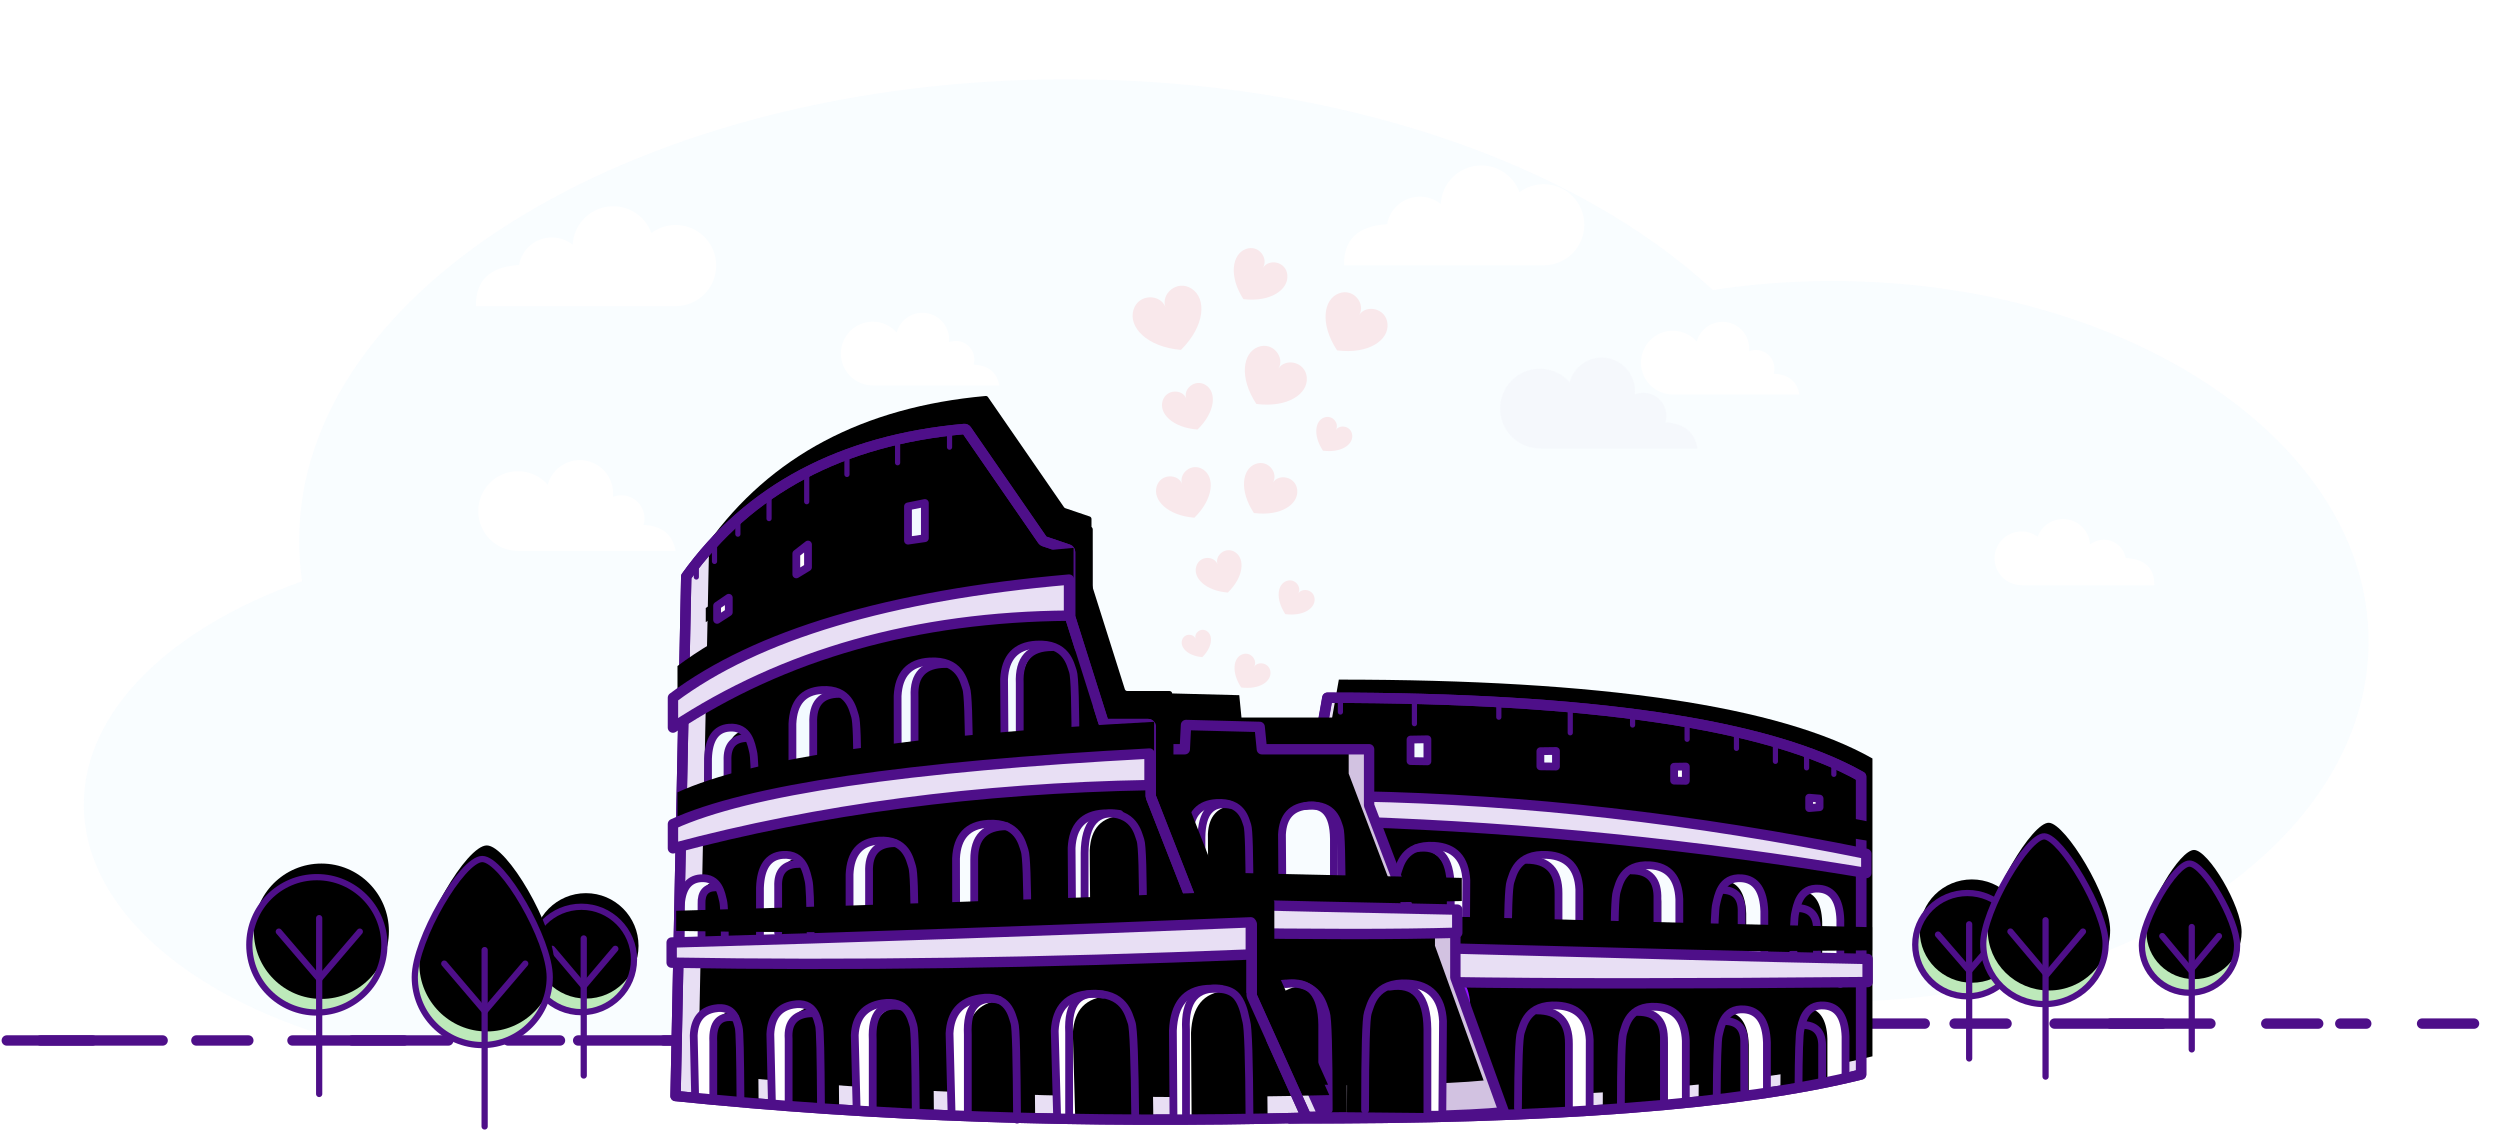 <?xml version="1.0" encoding="UTF-8"?>
<svg width="1103px" height="499px" viewBox="0 0 1103 499" version="1.1" xmlns="http://www.w3.org/2000/svg" xmlns:xlink="http://www.w3.org/1999/xlink">
    <!-- Generator: Sketch 48.2 (47327) - http://www.bohemiancoding.com/sketch -->
    <title>illustration</title>
    <desc>Created with Sketch.</desc>
    <defs>
        <rect id="path-1" x="0" y="0" width="1083" height="460"></rect>
        <filter x="-14.9%" y="-34.4%" width="129.8%" height="168.8%" filterUnits="objectBoundingBox" id="filter-3">
            <feGaussianBlur stdDeviation="50" in="SourceGraphic"></feGaussianBlur>
        </filter>
        <path d="M0.102,185.567 C115.282,185.895 199.276,179.442 252.083,166.206 L252.083,34.797 C211.145,11.599 132.668,-2.08470123e-12 16.652,0 L11.602,28.629 L0.102,185.567 Z" id="path-4"></path>
        <filter x="-4.9%" y="-6.6%" width="109.8%" height="113.2%" filterUnits="objectBoundingBox" id="filter-6">
            <feOffset dx="-15" dy="-8" in="SourceAlpha" result="shadowOffsetInner1"></feOffset>
            <feComposite in="shadowOffsetInner1" in2="SourceAlpha" operator="arithmetic" k2="-1" k3="1" result="shadowInnerInner1"></feComposite>
            <feColorMatrix values="0 0 0 0 0.824   0 0 0 0 0.761   0 0 0 0 0.882  0 0 0 1 0" type="matrix" in="shadowInnerInner1" result="shadowMatrixInner1"></feColorMatrix>
            <feOffset dx="20" dy="0" in="SourceAlpha" result="shadowOffsetInner2"></feOffset>
            <feComposite in="shadowOffsetInner2" in2="SourceAlpha" operator="arithmetic" k2="-1" k3="1" result="shadowInnerInner2"></feComposite>
            <feColorMatrix values="0 0 0 0 0.824   0 0 0 0 0.761   0 0 0 0 0.882  0 0 0 1 0" type="matrix" in="shadowInnerInner2" result="shadowMatrixInner2"></feColorMatrix>
            <feMerge>
                <feMergeNode in="shadowMatrixInner1"></feMergeNode>
                <feMergeNode in="shadowMatrixInner2"></feMergeNode>
            </feMerge>
        </filter>
        <path d="M0,42.094 L0,13.71 C0.309,5.08 3.404,0.525 9.286,0.043 C18.108,-0.679 19.157,7.838 19.896,10.664 C20.39,12.549 20.675,21.301 20.752,36.92" id="path-7"></path>
        <filter x="-27.6%" y="-13.6%" width="155.1%" height="127.2%" filterUnits="objectBoundingBox" id="filter-8">
            <feOffset dx="8" dy="1" in="SourceAlpha" result="shadowOffsetInner1"></feOffset>
            <feComposite in="shadowOffsetInner1" in2="SourceAlpha" operator="arithmetic" k2="-1" k3="1" result="shadowInnerInner1"></feComposite>
            <feColorMatrix values="0 0 0 0 0.824   0 0 0 0 0.761   0 0 0 0 0.882  0 0 0 1 0" type="matrix" in="shadowInnerInner1"></feColorMatrix>
        </filter>
        <path d="M0.307,44.958 L0.307,14.642 C0.637,5.426 3.943,0.561 10.224,0.046 C19.647,-0.725 20.767,8.371 21.557,11.39 C22.084,13.403 22.388,23.002 22.471,40.188" id="path-9"></path>
        <filter x="-25.8%" y="-12.7%" width="151.6%" height="125.4%" filterUnits="objectBoundingBox" id="filter-10">
            <feOffset dx="8" dy="1" in="SourceAlpha" result="shadowOffsetInner1"></feOffset>
            <feComposite in="shadowOffsetInner1" in2="SourceAlpha" operator="arithmetic" k2="-1" k3="1" result="shadowInnerInner1"></feComposite>
            <feColorMatrix values="0 0 0 0 0.824   0 0 0 0 0.761   0 0 0 0 0.882  0 0 0 1 0" type="matrix" in="shadowInnerInner1"></feColorMatrix>
        </filter>
        <path d="M0,46.075 L0,15.006 C0.429,5.561 4.728,0.575 12.897,0.047 C25.15,-0.743 26.606,8.579 27.634,11.673 C28.319,13.736 28.656,24.607 28.646,44.287" id="path-11"></path>
        <filter x="-20.0%" y="-12.4%" width="139.9%" height="124.8%" filterUnits="objectBoundingBox" id="filter-12">
            <feOffset dx="8" dy="1" in="SourceAlpha" result="shadowOffsetInner1"></feOffset>
            <feComposite in="shadowOffsetInner1" in2="SourceAlpha" operator="arithmetic" k2="-1" k3="1" result="shadowInnerInner1"></feComposite>
            <feColorMatrix values="0 0 0 0 0.824   0 0 0 0 0.761   0 0 0 0 0.882  0 0 0 1 0" type="matrix" in="shadowInnerInner1"></feColorMatrix>
        </filter>
        <path d="M0.056,49.272 L0,15.284 C0.472,5.664 5.201,0.585 14.186,0.048 C27.665,-0.757 29.267,8.738 30.397,11.889 C31.151,13.99 31.568,25.106 31.649,45.237" id="path-13"></path>
        <filter x="-18.1%" y="-11.6%" width="136.1%" height="123.2%" filterUnits="objectBoundingBox" id="filter-14">
            <feOffset dx="8" dy="1" in="SourceAlpha" result="shadowOffsetInner1"></feOffset>
            <feComposite in="shadowOffsetInner1" in2="SourceAlpha" operator="arithmetic" k2="-1" k3="1" result="shadowInnerInner1"></feComposite>
            <feColorMatrix values="0 0 0 0 0.824   0 0 0 0 0.761   0 0 0 0 0.882  0 0 0 1 0" type="matrix" in="shadowInnerInner1"></feColorMatrix>
        </filter>
        <ellipse id="path-15" cx="29.792" cy="29.864" rx="29.792" ry="29.864"></ellipse>
        <filter x="-7.3%" y="-7.3%" width="114.7%" height="114.6%" filterUnits="objectBoundingBox" id="filter-16">
            <feOffset dx="-3" dy="-6" in="SourceAlpha" result="shadowOffsetInner1"></feOffset>
            <feComposite in="shadowOffsetInner1" in2="SourceAlpha" operator="arithmetic" k2="-1" k3="1" result="shadowInnerInner1"></feComposite>
            <feColorMatrix values="0 0 0 0 0.702   0 0 0 0 0.867   0 0 0 0 0.69  0 0 0 1 0" type="matrix" in="shadowInnerInner1" result="shadowMatrixInner1"></feColorMatrix>
            <feOffset dx="5" dy="0" in="SourceAlpha" result="shadowOffsetInner2"></feOffset>
            <feComposite in="shadowOffsetInner2" in2="SourceAlpha" operator="arithmetic" k2="-1" k3="1" result="shadowInnerInner2"></feComposite>
            <feColorMatrix values="0 0 0 0 0.882   0 0 0 0 0.957   0 0 0 0 0.875  0 0 0 1 0" type="matrix" in="shadowInnerInner2" result="shadowMatrixInner2"></feColorMatrix>
            <feMerge>
                <feMergeNode in="shadowMatrixInner1"></feMergeNode>
                <feMergeNode in="shadowMatrixInner2"></feMergeNode>
            </feMerge>
        </filter>
        <ellipse id="path-17" cx="23.203" cy="23.255" rx="23.203" ry="23.255"></ellipse>
        <filter x="-9.4%" y="-9.4%" width="118.9%" height="118.8%" filterUnits="objectBoundingBox" id="filter-18">
            <feOffset dx="-3" dy="-6" in="SourceAlpha" result="shadowOffsetInner1"></feOffset>
            <feComposite in="shadowOffsetInner1" in2="SourceAlpha" operator="arithmetic" k2="-1" k3="1" result="shadowInnerInner1"></feComposite>
            <feColorMatrix values="0 0 0 0 0.702   0 0 0 0 0.867   0 0 0 0 0.69  0 0 0 1 0" type="matrix" in="shadowInnerInner1" result="shadowMatrixInner1"></feColorMatrix>
            <feOffset dx="5" dy="0" in="SourceAlpha" result="shadowOffsetInner2"></feOffset>
            <feComposite in="shadowOffsetInner2" in2="SourceAlpha" operator="arithmetic" k2="-1" k3="1" result="shadowInnerInner2"></feComposite>
            <feColorMatrix values="0 0 0 0 0.882   0 0 0 0 0.957   0 0 0 0 0.875  0 0 0 1 0" type="matrix" in="shadowInnerInner2" result="shadowMatrixInner2"></feColorMatrix>
            <feMerge>
                <feMergeNode in="shadowMatrixInner1"></feMergeNode>
                <feMergeNode in="shadowMatrixInner2"></feMergeNode>
            </feMerge>
        </filter>
        <path d="M29.773,82.08 C46.216,82.08 59.546,68.676 59.546,52.141 C59.546,35.606 38.708,0 29.773,0 C20.838,0 0,35.606 0,52.141 C0,68.676 13.33,82.08 29.773,82.08 Z" id="path-19"></path>
        <filter x="-7.3%" y="-5.3%" width="114.7%" height="110.7%" filterUnits="objectBoundingBox" id="filter-20">
            <feOffset dx="-3" dy="-6" in="SourceAlpha" result="shadowOffsetInner1"></feOffset>
            <feComposite in="shadowOffsetInner1" in2="SourceAlpha" operator="arithmetic" k2="-1" k3="1" result="shadowInnerInner1"></feComposite>
            <feColorMatrix values="0 0 0 0 0.702   0 0 0 0 0.867   0 0 0 0 0.69  0 0 0 1 0" type="matrix" in="shadowInnerInner1" result="shadowMatrixInner1"></feColorMatrix>
            <feOffset dx="5" dy="0" in="SourceAlpha" result="shadowOffsetInner2"></feOffset>
            <feComposite in="shadowOffsetInner2" in2="SourceAlpha" operator="arithmetic" k2="-1" k3="1" result="shadowInnerInner2"></feComposite>
            <feColorMatrix values="0 0 0 0 0.882   0 0 0 0 0.957   0 0 0 0 0.875  0 0 0 1 0" type="matrix" in="shadowInnerInner2" result="shadowMatrixInner2"></feColorMatrix>
            <feMerge>
                <feMergeNode in="shadowMatrixInner1"></feMergeNode>
                <feMergeNode in="shadowMatrixInner2"></feMergeNode>
            </feMerge>
        </filter>
        <ellipse id="path-21" cx="23" cy="22.791" rx="23" ry="22.791"></ellipse>
        <filter x="-9.5%" y="-9.6%" width="119.0%" height="119.2%" filterUnits="objectBoundingBox" id="filter-22">
            <feOffset dx="-3" dy="-6" in="SourceAlpha" result="shadowOffsetInner1"></feOffset>
            <feComposite in="shadowOffsetInner1" in2="SourceAlpha" operator="arithmetic" k2="-1" k3="1" result="shadowInnerInner1"></feComposite>
            <feColorMatrix values="0 0 0 0 0.702   0 0 0 0 0.867   0 0 0 0 0.69  0 0 0 1 0" type="matrix" in="shadowInnerInner1" result="shadowMatrixInner1"></feColorMatrix>
            <feOffset dx="5" dy="0" in="SourceAlpha" result="shadowOffsetInner2"></feOffset>
            <feComposite in="shadowOffsetInner2" in2="SourceAlpha" operator="arithmetic" k2="-1" k3="1" result="shadowInnerInner2"></feComposite>
            <feColorMatrix values="0 0 0 0 0.882   0 0 0 0 0.957   0 0 0 0 0.875  0 0 0 1 0" type="matrix" in="shadowInnerInner2" result="shadowMatrixInner2"></feColorMatrix>
            <feMerge>
                <feMergeNode in="shadowMatrixInner1"></feMergeNode>
                <feMergeNode in="shadowMatrixInner2"></feMergeNode>
            </feMerge>
        </filter>
        <path d="M27,74 C41.912,74 54,62.094 54,47.406 C54,32.719 34.378,0.369 27,0.003 C19.622,-0.363 0,32.719 0,47.406 C0,62.094 12.088,74 27,74 Z" id="path-23"></path>
        <filter x="-8.1%" y="-5.9%" width="116.2%" height="111.8%" filterUnits="objectBoundingBox" id="filter-24">
            <feOffset dx="-3" dy="-6" in="SourceAlpha" result="shadowOffsetInner1"></feOffset>
            <feComposite in="shadowOffsetInner1" in2="SourceAlpha" operator="arithmetic" k2="-1" k3="1" result="shadowInnerInner1"></feComposite>
            <feColorMatrix values="0 0 0 0 0.702   0 0 0 0 0.867   0 0 0 0 0.69  0 0 0 1 0" type="matrix" in="shadowInnerInner1" result="shadowMatrixInner1"></feColorMatrix>
            <feOffset dx="5" dy="0" in="SourceAlpha" result="shadowOffsetInner2"></feOffset>
            <feComposite in="shadowOffsetInner2" in2="SourceAlpha" operator="arithmetic" k2="-1" k3="1" result="shadowInnerInner2"></feComposite>
            <feColorMatrix values="0 0 0 0 0.882   0 0 0 0 0.957   0 0 0 0 0.875  0 0 0 1 0" type="matrix" in="shadowInnerInner2" result="shadowMatrixInner2"></feColorMatrix>
            <feMerge>
                <feMergeNode in="shadowMatrixInner1"></feMergeNode>
                <feMergeNode in="shadowMatrixInner2"></feMergeNode>
            </feMerge>
        </filter>
        <path d="M21,57 C32.598,57 42,47.691 42,36.209 C42,24.726 27.302,0 21,0 C14.698,0 0,24.726 0,36.209 C0,47.691 9.402,57 21,57 Z" id="path-25"></path>
        <filter x="-10.4%" y="-7.7%" width="120.8%" height="115.4%" filterUnits="objectBoundingBox" id="filter-26">
            <feOffset dx="-3" dy="-6" in="SourceAlpha" result="shadowOffsetInner1"></feOffset>
            <feComposite in="shadowOffsetInner1" in2="SourceAlpha" operator="arithmetic" k2="-1" k3="1" result="shadowInnerInner1"></feComposite>
            <feColorMatrix values="0 0 0 0 0.702   0 0 0 0 0.867   0 0 0 0 0.69  0 0 0 1 0" type="matrix" in="shadowInnerInner1" result="shadowMatrixInner1"></feColorMatrix>
            <feOffset dx="5" dy="0" in="SourceAlpha" result="shadowOffsetInner2"></feOffset>
            <feComposite in="shadowOffsetInner2" in2="SourceAlpha" operator="arithmetic" k2="-1" k3="1" result="shadowInnerInner2"></feComposite>
            <feColorMatrix values="0 0 0 0 0.882   0 0 0 0 0.957   0 0 0 0 0.875  0 0 0 1 0" type="matrix" in="shadowInnerInner2" result="shadowMatrixInner2"></feColorMatrix>
            <feMerge>
                <feMergeNode in="shadowMatrixInner1"></feMergeNode>
                <feMergeNode in="shadowMatrixInner2"></feMergeNode>
            </feMerge>
        </filter>
        <path d="M0,42.094 L0,13.71 C0.309,5.08 3.404,0.525 9.286,0.043 C18.108,-0.679 19.157,7.838 19.896,10.664 C20.39,12.549 20.675,19.391 20.752,31.192" id="path-27"></path>
        <filter x="-27.6%" y="-13.6%" width="155.1%" height="127.2%" filterUnits="objectBoundingBox" id="filter-28">
            <feOffset dx="8" dy="1" in="SourceAlpha" result="shadowOffsetInner1"></feOffset>
            <feComposite in="shadowOffsetInner1" in2="SourceAlpha" operator="arithmetic" k2="-1" k3="1" result="shadowInnerInner1"></feComposite>
            <feColorMatrix values="0 0 0 0 0.824   0 0 0 0 0.761   0 0 0 0 0.882  0 0 0 1 0" type="matrix" in="shadowInnerInner1"></feColorMatrix>
        </filter>
        <path d="M0.307,44.958 L0.307,14.642 C0.637,5.426 3.943,0.561 10.224,0.046 C19.647,-0.725 20.767,8.371 21.557,11.39 C22.084,13.403 22.388,21.093 22.471,34.46" id="path-29"></path>
        <filter x="-25.8%" y="-12.7%" width="151.6%" height="125.4%" filterUnits="objectBoundingBox" id="filter-30">
            <feOffset dx="8" dy="1" in="SourceAlpha" result="shadowOffsetInner1"></feOffset>
            <feComposite in="shadowOffsetInner1" in2="SourceAlpha" operator="arithmetic" k2="-1" k3="1" result="shadowInnerInner1"></feComposite>
            <feColorMatrix values="0 0 0 0 0.824   0 0 0 0 0.761   0 0 0 0 0.882  0 0 0 1 0" type="matrix" in="shadowInnerInner1"></feColorMatrix>
        </filter>
        <path d="M0,46.075 L0,15.006 C0.429,5.561 4.728,0.575 12.897,0.047 C25.15,-0.743 26.606,8.579 27.634,11.673 C28.319,13.736 28.656,23.271 28.646,40.278" id="path-31"></path>
        <filter x="-20.0%" y="-12.4%" width="139.9%" height="124.8%" filterUnits="objectBoundingBox" id="filter-32">
            <feOffset dx="8" dy="1" in="SourceAlpha" result="shadowOffsetInner1"></feOffset>
            <feComposite in="shadowOffsetInner1" in2="SourceAlpha" operator="arithmetic" k2="-1" k3="1" result="shadowInnerInner1"></feComposite>
            <feColorMatrix values="0 0 0 0 0.824   0 0 0 0 0.761   0 0 0 0 0.882  0 0 0 1 0" type="matrix" in="shadowInnerInner1"></feColorMatrix>
        </filter>
        <path d="M0.056,49.272 L0,15.284 C0.472,5.664 5.201,0.585 14.186,0.048 C27.665,-0.757 29.267,8.738 30.397,11.889 C31.151,13.99 31.568,25.106 31.649,45.237" id="path-33"></path>
        <filter x="-18.1%" y="-11.6%" width="136.1%" height="123.2%" filterUnits="objectBoundingBox" id="filter-34">
            <feOffset dx="8" dy="1" in="SourceAlpha" result="shadowOffsetInner1"></feOffset>
            <feComposite in="shadowOffsetInner1" in2="SourceAlpha" operator="arithmetic" k2="-1" k3="1" result="shadowInnerInner1"></feComposite>
            <feColorMatrix values="0 0 0 0 0.824   0 0 0 0 0.761   0 0 0 0 0.882  0 0 0 1 0" type="matrix" in="shadowInnerInner1"></feColorMatrix>
        </filter>
        <path d="M0.25,51.543 L0,15.284 C0.472,5.664 5.201,0.585 14.186,0.048 C27.665,-0.757 29.267,8.738 30.397,11.889 C31.151,13.99 31.528,26.42 31.528,49.18" id="path-35"></path>
        <filter x="-18.1%" y="-11.1%" width="136.3%" height="122.2%" filterUnits="objectBoundingBox" id="filter-36">
            <feOffset dx="8" dy="1" in="SourceAlpha" result="shadowOffsetInner1"></feOffset>
            <feComposite in="shadowOffsetInner1" in2="SourceAlpha" operator="arithmetic" k2="-1" k3="1" result="shadowInnerInner1"></feComposite>
            <feColorMatrix values="0 0 0 0 0.824   0 0 0 0 0.761   0 0 0 0 0.882  0 0 0 1 0" type="matrix" in="shadowInnerInner1"></feColorMatrix>
        </filter>
        <path d="M823.99,423.085 L823.99,433.297 C746.233,434.043 683.976,434.043 637.219,433.297 L637.546,418.391 C718.053,420.612 780.2,422.176 823.99,423.085 Z" id="path-37"></path>
        <filter x="-5.0%" y="-60.1%" width="109.9%" height="220.2%" filterUnits="objectBoundingBox" id="filter-38">
            <feOffset dx="-9" dy="-14" in="SourceAlpha" result="shadowOffsetInner1"></feOffset>
            <feComposite in="shadowOffsetInner1" in2="SourceAlpha" operator="arithmetic" k2="-1" k3="1" result="shadowInnerInner1"></feComposite>
            <feColorMatrix values="0 0 0 0 0.824   0 0 0 0 0.761   0 0 0 0 0.882  0 0 0 1 0" type="matrix" in="shadowInnerInner1" result="shadowMatrixInner1"></feColorMatrix>
            <feOffset dx="11" dy="0" in="SourceAlpha" result="shadowOffsetInner2"></feOffset>
            <feComposite in="shadowOffsetInner2" in2="SourceAlpha" operator="arithmetic" k2="-1" k3="1" result="shadowInnerInner2"></feComposite>
            <feColorMatrix values="0 0 0 0 0.953   0 0 0 0 0.933   0 0 0 0 0.976  0 0 0 1 0" type="matrix" in="shadowInnerInner2" result="shadowMatrixInner2"></feColorMatrix>
            <feMerge>
                <feMergeNode in="shadowMatrixInner1"></feMergeNode>
                <feMergeNode in="shadowMatrixInner2"></feMergeNode>
            </feMerge>
        </filter>
        <path d="M823.417,385.169 C748.022,372.643 673.542,365.143 599.979,362.669 L599.979,351.374 C672.67,352.764 747.149,361.206 823.417,376.701 L823.417,385.169 Z" id="path-39"></path>
        <filter x="-4.2%" y="-27.5%" width="108.3%" height="155.0%" filterUnits="objectBoundingBox" id="filter-40">
            <feOffset dx="-9" dy="-14" in="SourceAlpha" result="shadowOffsetInner1"></feOffset>
            <feComposite in="shadowOffsetInner1" in2="SourceAlpha" operator="arithmetic" k2="-1" k3="1" result="shadowInnerInner1"></feComposite>
            <feColorMatrix values="0 0 0 0 0.824   0 0 0 0 0.761   0 0 0 0 0.882  0 0 0 1 0" type="matrix" in="shadowInnerInner1" result="shadowMatrixInner1"></feColorMatrix>
            <feOffset dx="11" dy="0" in="SourceAlpha" result="shadowOffsetInner2"></feOffset>
            <feComposite in="shadowOffsetInner2" in2="SourceAlpha" operator="arithmetic" k2="-1" k3="1" result="shadowInnerInner2"></feComposite>
            <feColorMatrix values="0 0 0 0 0.953   0 0 0 0 0.933   0 0 0 0 0.976  0 0 0 1 0" type="matrix" in="shadowInnerInner2" result="shadowMatrixInner2"></feColorMatrix>
            <feMerge>
                <feMergeNode in="shadowMatrixInner1"></feMergeNode>
                <feMergeNode in="shadowMatrixInner2"></feMergeNode>
            </feMerge>
        </filter>
        <path d="M571.722,492.818 C616.547,493.028 647.164,492.327 663.573,490.716 L642.104,431.26 L642.104,407.742 L623.954,407.742 L604.043,355.31 L604.043,330.565 L556.737,330.565 L555.76,320.713 L523.27,319.87 L522.727,330.565 L498.573,330.565 L502.608,436.346 L571.722,492.818 Z" id="path-41"></path>
        <filter x="-5.6%" y="-5.4%" width="111.3%" height="110.7%" filterUnits="objectBoundingBox" id="filter-42">
            <feOffset dx="-9" dy="-14" in="SourceAlpha" result="shadowOffsetInner1"></feOffset>
            <feComposite in="shadowOffsetInner1" in2="SourceAlpha" operator="arithmetic" k2="-1" k3="1" result="shadowInnerInner1"></feComposite>
            <feColorMatrix values="0 0 0 0 0.824   0 0 0 0 0.761   0 0 0 0 0.882  0 0 0 1 0" type="matrix" in="shadowInnerInner1"></feColorMatrix>
        </filter>
        <path d="M552.127,489.99 L551.854,450.502 C552.369,440.025 557.525,434.494 567.322,433.909 C582.017,433.032 583.764,443.372 584.997,446.805 C585.818,449.093 586.229,463.376 586.229,489.654" id="path-43"></path>
        <filter x="-16.6%" y="-10.2%" width="133.3%" height="120.4%" filterUnits="objectBoundingBox" id="filter-44">
            <feOffset dx="8" dy="1" in="SourceAlpha" result="shadowOffsetInner1"></feOffset>
            <feComposite in="shadowOffsetInner1" in2="SourceAlpha" operator="arithmetic" k2="-1" k3="1" result="shadowInnerInner1"></feComposite>
            <feColorMatrix values="0 0 0 0 0.824   0 0 0 0 0.761   0 0 0 0 0.882  0 0 0 1 0" type="matrix" in="shadowInnerInner1"></feColorMatrix>
        </filter>
        <path d="M525.136,397.198 L524.927,366.977 C525.322,358.959 529.274,354.726 536.785,354.278 C548.052,353.607 549.391,361.521 550.336,364.147 C550.966,365.898 551.281,376.829 551.281,396.94" id="path-45"></path>
        <filter x="-21.7%" y="-13.3%" width="143.4%" height="126.6%" filterUnits="objectBoundingBox" id="filter-46">
            <feOffset dx="8" dy="1" in="SourceAlpha" result="shadowOffsetInner1"></feOffset>
            <feComposite in="shadowOffsetInner1" in2="SourceAlpha" operator="arithmetic" k2="-1" k3="1" result="shadowInnerInner1"></feComposite>
            <feColorMatrix values="0 0 0 0 0.824   0 0 0 0 0.761   0 0 0 0 0.882  0 0 0 1 0" type="matrix" in="shadowInnerInner1"></feColorMatrix>
        </filter>
        <path d="M642.948,401.325 L642.948,411.531 C616.821,412.277 580.345,412.277 533.521,411.531 L533.849,398.916 C562.73,399.614 599.096,400.417 642.948,401.325 Z" id="path-47"></path>
        <filter x="-8.5%" y="-70.5%" width="117.0%" height="241.1%" filterUnits="objectBoundingBox" id="filter-48">
            <feOffset dx="-9" dy="-14" in="SourceAlpha" result="shadowOffsetInner1"></feOffset>
            <feComposite in="shadowOffsetInner1" in2="SourceAlpha" operator="arithmetic" k2="-1" k3="1" result="shadowInnerInner1"></feComposite>
            <feColorMatrix values="0 0 0 0 0.824   0 0 0 0 0.761   0 0 0 0 0.882  0 0 0 1 0" type="matrix" in="shadowInnerInner1" result="shadowMatrixInner1"></feColorMatrix>
            <feOffset dx="11" dy="0" in="SourceAlpha" result="shadowOffsetInner2"></feOffset>
            <feComposite in="shadowOffsetInner2" in2="SourceAlpha" operator="arithmetic" k2="-1" k3="1" result="shadowInnerInner2"></feComposite>
            <feColorMatrix values="0 0 0 0 0.953   0 0 0 0 0.933   0 0 0 0 0.976  0 0 0 1 0" type="matrix" in="shadowInnerInner2" result="shadowMatrixInner2"></feColorMatrix>
            <feMerge>
                <feMergeNode in="shadowMatrixInner1"></feMergeNode>
                <feMergeNode in="shadowMatrixInner2"></feMergeNode>
            </feMerge>
        </filter>
        <path d="M432.854,188.705 C378.796,193.577 337.917,215.277 310.218,253.805 L305.5,482.983 C392.785,491.93 485.597,495.128 583.938,492.58 L559.784,438.965 C559.717,438.817 559.683,438.656 559.683,438.494 L559.683,407.348 C559.683,406.715 559.17,406.202 558.537,406.202 L537.614,406.202 C537.143,406.202 536.719,405.913 536.547,405.474 L515.247,351.084 C515.195,350.951 515.168,350.809 515.168,350.666 L515.168,320.027 C515.168,319.394 514.655,318.881 514.022,318.881 L495.373,318.881 C494.873,318.881 494.431,318.557 494.28,318.08 L479.621,271.706 C479.585,271.594 479.567,271.477 479.567,271.36 L479.567,242.959 C479.567,242.468 479.255,242.032 478.79,241.874 L468.021,238.217 C467.788,238.137 467.586,237.985 467.446,237.783 L433.9,189.195 C433.665,188.855 433.266,188.668 432.854,188.705 Z" id="path-49"></path>
        <filter x="-3.3%" y="-3.0%" width="106.7%" height="106.1%" filterUnits="objectBoundingBox" id="filter-50">
            <feOffset dx="-9" dy="-14" in="SourceAlpha" result="shadowOffsetInner1"></feOffset>
            <feComposite in="shadowOffsetInner1" in2="SourceAlpha" operator="arithmetic" k2="-1" k3="1" result="shadowInnerInner1"></feComposite>
            <feColorMatrix values="0 0 0 0 0.824   0 0 0 0 0.761   0 0 0 0 0.882  0 0 0 1 0" type="matrix" in="shadowInnerInner1" result="shadowMatrixInner1"></feColorMatrix>
            <feOffset dx="11" dy="0" in="SourceAlpha" result="shadowOffsetInner2"></feOffset>
            <feComposite in="shadowOffsetInner2" in2="SourceAlpha" operator="arithmetic" k2="-1" k3="1" result="shadowInnerInner2"></feComposite>
            <feColorMatrix values="0 0 0 0 0.953   0 0 0 0 0.933   0 0 0 0 0.976  0 0 0 1 0" type="matrix" in="shadowInnerInner2" result="shadowMatrixInner2"></feColorMatrix>
            <feMerge>
                <feMergeNode in="shadowMatrixInner1"></feMergeNode>
                <feMergeNode in="shadowMatrixInner2"></feMergeNode>
            </feMerge>
        </filter>
        <path d="M425.406,189.278 C371.348,194.15 330.469,215.85 302.77,254.378 L298.052,483.556 C385.337,492.502 478.149,495.701 576.49,493.152 L552.336,439.537 C552.269,439.389 552.235,439.229 552.235,439.067 L552.235,407.921 C552.235,407.288 551.722,406.775 551.089,406.775 L530.166,406.775 C529.695,406.775 529.271,406.486 529.099,406.047 L507.799,351.657 C507.747,351.523 507.72,351.382 507.72,351.239 L507.72,320.599 C507.72,319.967 507.207,319.454 506.574,319.454 L487.925,319.454 C487.425,319.454 486.983,319.13 486.832,318.653 L472.173,272.278 C472.137,272.167 472.119,272.05 472.119,271.933 L472.119,243.532 C472.119,243.041 471.807,242.605 471.342,242.447 L460.573,238.789 C460.34,238.71 460.138,238.558 459.999,238.356 L426.452,189.768 C426.218,189.428 425.818,189.241 425.406,189.278 Z" id="path-51"></path>
        <filter x="-4.4%" y="-4.0%" width="108.8%" height="108.1%" filterUnits="objectBoundingBox" id="filter-52">
            <feOffset dx="-10" dy="-10" in="SourceAlpha" result="shadowOffsetInner1"></feOffset>
            <feComposite in="shadowOffsetInner1" in2="SourceAlpha" operator="arithmetic" k2="-1" k3="1" result="shadowInnerInner1"></feComposite>
            <feColorMatrix values="0 0 0 0 0.824   0 0 0 0 0.761   0 0 0 0 0.882  0 0 0 1 0" type="matrix" in="shadowInnerInner1" result="shadowMatrixInner1"></feColorMatrix>
            <feOffset dx="20" dy="0" in="SourceAlpha" result="shadowOffsetInner2"></feOffset>
            <feComposite in="shadowOffsetInner2" in2="SourceAlpha" operator="arithmetic" k2="-1" k3="1" result="shadowInnerInner2"></feComposite>
            <feColorMatrix values="0 0 0 0 0.953   0 0 0 0 0.933   0 0 0 0 0.976  0 0 0 1 0" type="matrix" in="shadowInnerInner2" result="shadowMatrixInner2"></feColorMatrix>
            <feMerge>
                <feMergeNode in="shadowMatrixInner1"></feMergeNode>
                <feMergeNode in="shadowMatrixInner2"></feMergeNode>
            </feMerge>
        </filter>
        <path d="M466.4,492.697 L465.344,454.822 C465.87,444.51 471.146,439.066 481.17,438.491 C496.207,437.627 497.995,447.805 499.256,451.183 C500.097,453.435 500.633,467.708 500.865,494" id="path-53"></path>
        <filter x="-16.1%" y="-10.3%" width="132.2%" height="120.6%" filterUnits="objectBoundingBox" id="filter-54">
            <feOffset dx="8" dy="1" in="SourceAlpha" result="shadowOffsetInner1"></feOffset>
            <feComposite in="shadowOffsetInner1" in2="SourceAlpha" operator="arithmetic" k2="-1" k3="1" result="shadowInnerInner1"></feComposite>
            <feColorMatrix values="0 0 0 0 0.824   0 0 0 0 0.761   0 0 0 0 0.882  0 0 0 1 0" type="matrix" in="shadowInnerInner1"></feColorMatrix>
        </filter>
        <path d="M306.69,483.627 L306.073,456.846 C306.38,449.959 309.461,445.999 315.316,444.964 C324.098,443.365 325.142,450.749 325.878,453.193 C326.369,454.833 326.563,465.017 326.698,485.981" id="path-55"></path>
        <filter x="-27.7%" y="-13.9%" width="155.5%" height="127.7%" filterUnits="objectBoundingBox" id="filter-56">
            <feOffset dx="8" dy="1" in="SourceAlpha" result="shadowOffsetInner1"></feOffset>
            <feComposite in="shadowOffsetInner1" in2="SourceAlpha" operator="arithmetic" k2="-1" k3="1" result="shadowInnerInner1"></feComposite>
            <feColorMatrix values="0 0 0 0 0.824   0 0 0 0 0.761   0 0 0 0 0.882  0 0 0 1 0" type="matrix" in="shadowInnerInner1"></feColorMatrix>
        </filter>
        <path d="M340.543,485.689 L339.875,456.304 C340.208,448.748 343.546,444.403 349.888,443.268 C359.402,441.513 360.533,449.615 361.331,452.296 C361.863,454.096 362.072,465.27 362.219,488.272" id="path-57"></path>
        <filter x="-25.6%" y="-12.7%" width="151.2%" height="125.3%" filterUnits="objectBoundingBox" id="filter-58">
            <feOffset dx="8" dy="1" in="SourceAlpha" result="shadowOffsetInner1"></feOffset>
            <feComposite in="shadowOffsetInner1" in2="SourceAlpha" operator="arithmetic" k2="-1" k3="1" result="shadowInnerInner1"></feComposite>
            <feColorMatrix values="0 0 0 0 0.824   0 0 0 0 0.761   0 0 0 0 0.882  0 0 0 1 0" type="matrix" in="shadowInnerInner1"></feColorMatrix>
        </filter>
        <path d="M377.92,488.357 L377.115,456.74 C377.516,448.61 381.539,443.935 389.182,442.714 C400.647,440.826 402.01,449.543 402.972,452.428 C403.613,454.364 403.865,466.387 404.042,491.136" id="path-59"></path>
        <filter x="-21.2%" y="-11.8%" width="142.5%" height="123.5%" filterUnits="objectBoundingBox" id="filter-60">
            <feOffset dx="8" dy="1" in="SourceAlpha" result="shadowOffsetInner1"></feOffset>
            <feComposite in="shadowOffsetInner1" in2="SourceAlpha" operator="arithmetic" k2="-1" k3="1" result="shadowInnerInner1"></feComposite>
            <feColorMatrix values="0 0 0 0 0.824   0 0 0 0 0.761   0 0 0 0 0.882  0 0 0 1 0" type="matrix" in="shadowInnerInner1"></feColorMatrix>
        </filter>
        <path d="M419.828,490.927 L418.938,455.962 C419.382,446.971 423.832,441.801 432.289,440.45 C444.973,438.363 446.481,448.002 447.545,451.193 C448.255,453.334 448.534,466.63 448.729,494" id="path-61"></path>
        <filter x="-19.2%" y="-10.6%" width="138.4%" height="121.3%" filterUnits="objectBoundingBox" id="filter-62">
            <feOffset dx="8" dy="1" in="SourceAlpha" result="shadowOffsetInner1"></feOffset>
            <feComposite in="shadowOffsetInner1" in2="SourceAlpha" operator="arithmetic" k2="-1" k3="1" result="shadowInnerInner1"></feComposite>
            <feColorMatrix values="0 0 0 0 0.824   0 0 0 0 0.761   0 0 0 0 0.882  0 0 0 1 0" type="matrix" in="shadowInnerInner1"></feColorMatrix>
        </filter>
        <path d="M517.746,494 L517.479,454.693 C517.982,443.049 523.02,436.902 532.593,436.252 C540.808,435.694 544.58,437.378 546.788,441.208 C548.996,445.039 549.35,448.951 549.865,450.583 C550.668,453.126 551.14,467.502 551.281,493.71" id="path-63"></path>
        <filter x="-16.9%" y="-9.9%" width="133.8%" height="119.8%" filterUnits="objectBoundingBox" id="filter-64">
            <feOffset dx="8" dy="1" in="SourceAlpha" result="shadowOffsetInner1"></feOffset>
            <feComposite in="shadowOffsetInner1" in2="SourceAlpha" operator="arithmetic" k2="-1" k3="1" result="shadowInnerInner1"></feComposite>
            <feColorMatrix values="0 0 0 0 0.824   0 0 0 0 0.761   0 0 0 0 0.882  0 0 0 1 0" type="matrix" in="shadowInnerInner1"></feColorMatrix>
        </filter>
        <path d="M349.615,350.228 L349.615,319.329 C350.044,309.935 354.343,304.976 362.511,304.452 C374.764,303.666 376.221,312.937 377.249,316.014 C377.934,318.065 378.271,327.548 378.26,344.463" id="path-65"></path>
        <filter x="-20.0%" y="-12.5%" width="139.9%" height="125.0%" filterUnits="objectBoundingBox" id="filter-66">
            <feOffset dx="8" dy="1" in="SourceAlpha" result="shadowOffsetInner1"></feOffset>
            <feComposite in="shadowOffsetInner1" in2="SourceAlpha" operator="arithmetic" k2="-1" k3="1" result="shadowInnerInner1"></feComposite>
            <feColorMatrix values="0 0 0 0 0.824   0 0 0 0 0.761   0 0 0 0 0.882  0 0 0 1 0" type="matrix" in="shadowInnerInner1"></feColorMatrix>
        </filter>
        <path d="M396.077,341.064 L396.021,307.084 C396.491,297.466 401.199,292.388 410.145,291.852 C423.564,291.047 425.16,300.539 426.285,303.69 C427.035,305.79 427.451,316.903 427.531,337.03" id="path-67"></path>
        <filter x="-18.1%" y="-11.6%" width="136.3%" height="123.2%" filterUnits="objectBoundingBox" id="filter-68">
            <feOffset dx="8" dy="1" in="SourceAlpha" result="shadowOffsetInner1"></feOffset>
            <feComposite in="shadowOffsetInner1" in2="SourceAlpha" operator="arithmetic" k2="-1" k3="1" result="shadowInnerInner1"></feComposite>
            <feColorMatrix values="0 0 0 0 0.824   0 0 0 0 0.761   0 0 0 0 0.882  0 0 0 1 0" type="matrix" in="shadowInnerInner1"></feColorMatrix>
        </filter>
        <path d="M443.25,335.909 L443,299.644 C443.472,290.022 448.198,284.942 457.178,284.405 C470.649,283.6 472.251,293.096 473.381,296.248 C474.134,298.349 474.51,310.782 474.51,333.545" id="path-69"></path>
        <filter x="-18.1%" y="-11.1%" width="136.3%" height="122.2%" filterUnits="objectBoundingBox" id="filter-70">
            <feOffset dx="8" dy="1" in="SourceAlpha" result="shadowOffsetInner1"></feOffset>
            <feComposite in="shadowOffsetInner1" in2="SourceAlpha" operator="arithmetic" k2="-1" k3="1" result="shadowInnerInner1"></feComposite>
            <feColorMatrix values="0 0 0 0 0.824   0 0 0 0 0.761   0 0 0 0 0.882  0 0 0 1 0" type="matrix" in="shadowInnerInner1"></feColorMatrix>
        </filter>
        <path d="M374.823,416.673 L374.823,385.773 C375.252,376.379 379.551,371.42 387.72,370.896 C399.972,370.11 401.429,379.381 402.457,382.458 C403.142,384.51 403.479,393.993 403.469,410.907" id="path-71"></path>
        <filter x="-20.0%" y="-12.5%" width="139.9%" height="125.0%" filterUnits="objectBoundingBox" id="filter-72">
            <feOffset dx="8" dy="1" in="SourceAlpha" result="shadowOffsetInner1"></feOffset>
            <feComposite in="shadowOffsetInner1" in2="SourceAlpha" operator="arithmetic" k2="-1" k3="1" result="shadowInnerInner1"></feComposite>
            <feColorMatrix values="0 0 0 0 0.824   0 0 0 0 0.761   0 0 0 0 0.882  0 0 0 1 0" type="matrix" in="shadowInnerInner1"></feColorMatrix>
        </filter>
        <path d="M421.858,412.663 L421.802,378.683 C422.272,369.065 426.98,363.988 435.926,363.451 C449.346,362.646 450.941,372.138 452.066,375.289 C452.817,377.389 453.232,388.503 453.312,408.629" id="path-73"></path>
        <filter x="-18.1%" y="-11.6%" width="136.3%" height="123.2%" filterUnits="objectBoundingBox" id="filter-74">
            <feOffset dx="8" dy="1" in="SourceAlpha" result="shadowOffsetInner1"></feOffset>
            <feComposite in="shadowOffsetInner1" in2="SourceAlpha" operator="arithmetic" k2="-1" k3="1" result="shadowInnerInner1"></feComposite>
            <feColorMatrix values="0 0 0 0 0.824   0 0 0 0 0.761   0 0 0 0 0.882  0 0 0 1 0" type="matrix" in="shadowInnerInner1"></feColorMatrix>
        </filter>
        <path d="M473.042,410.372 L472.792,374.107 C473.263,364.485 477.99,359.406 486.97,358.869 C500.441,358.063 502.042,367.56 503.172,370.711 C503.925,372.813 504.302,385.245 504.302,408.008" id="path-75"></path>
        <filter x="-18.1%" y="-11.1%" width="136.3%" height="122.2%" filterUnits="objectBoundingBox" id="filter-76">
            <feOffset dx="8" dy="1" in="SourceAlpha" result="shadowOffsetInner1"></feOffset>
            <feComposite in="shadowOffsetInner1" in2="SourceAlpha" operator="arithmetic" k2="-1" k3="1" result="shadowInnerInner1"></feComposite>
            <feColorMatrix values="0 0 0 0 0.824   0 0 0 0 0.761   0 0 0 0 0.882  0 0 0 1 0" type="matrix" in="shadowInnerInner1"></feColorMatrix>
        </filter>
        <path d="M0.273,56.193 L0,16.663 C0.515,6.175 5.67,0.638 15.466,0.053 C30.16,-0.825 31.907,9.526 33.139,12.962 C33.961,15.252 34.372,29.55 34.372,55.856" id="path-77"></path>
        <filter x="-16.6%" y="-10.2%" width="133.3%" height="120.4%" filterUnits="objectBoundingBox" id="filter-78">
            <feOffset dx="8" dy="1" in="SourceAlpha" result="shadowOffsetInner1"></feOffset>
            <feComposite in="shadowOffsetInner1" in2="SourceAlpha" operator="arithmetic" k2="-1" k3="1" result="shadowInnerInner1"></feComposite>
            <feColorMatrix values="0 0 0 0 0.824   0 0 0 0 0.761   0 0 0 0 0.882  0 0 0 1 0" type="matrix" in="shadowInnerInner1"></feColorMatrix>
        </filter>
        <path d="M335.292,421.828 L335.292,391.701 C335.624,382.542 338.957,377.707 345.289,377.196 C354.788,376.429 355.918,385.469 356.714,388.469 C357.245,390.469 357.552,398.111 357.635,411.395" id="path-79"></path>
        <filter x="-25.6%" y="-12.8%" width="151.2%" height="125.6%" filterUnits="objectBoundingBox" id="filter-80">
            <feOffset dx="8" dy="1" in="SourceAlpha" result="shadowOffsetInner1"></feOffset>
            <feComposite in="shadowOffsetInner1" in2="SourceAlpha" operator="arithmetic" k2="-1" k3="1" result="shadowInnerInner1"></feComposite>
            <feColorMatrix values="0 0 0 0 0.824   0 0 0 0 0.761   0 0 0 0 0.882  0 0 0 1 0" type="matrix" in="shadowInnerInner1"></feColorMatrix>
        </filter>
        <path d="M300.344,420.109 L300.344,400.226 C300.634,392.191 303.539,387.949 309.06,387.5 C317.341,386.828 318.325,394.759 319.02,397.391 C319.483,399.146 319.751,405.518 319.823,416.506" id="path-81"></path>
        <filter x="-29.4%" y="-17.5%" width="158.7%" height="135.0%" filterUnits="objectBoundingBox" id="filter-82">
            <feOffset dx="8" dy="1" in="SourceAlpha" result="shadowOffsetInner1"></feOffset>
            <feComposite in="shadowOffsetInner1" in2="SourceAlpha" operator="arithmetic" k2="-1" k3="1" result="shadowInnerInner1"></feComposite>
            <feColorMatrix values="0 0 0 0 0.824   0 0 0 0 0.761   0 0 0 0 0.882  0 0 0 1 0" type="matrix" in="shadowInnerInner1"></feColorMatrix>
        </filter>
        <polygon id="path-83" points="738.625 338.286 743.781 338.2 743.781 344.501 738.625 344.414"></polygon>
        <filter x="-81.8%" y="-67.0%" width="263.6%" height="233.9%" filterUnits="objectBoundingBox" id="filter-84">
            <feOffset dx="-5" dy="1" in="SourceAlpha" result="shadowOffsetInner1"></feOffset>
            <feComposite in="shadowOffsetInner1" in2="SourceAlpha" operator="arithmetic" k2="-1" k3="1" result="shadowInnerInner1"></feComposite>
            <feColorMatrix values="0 0 0 0 0.824   0 0 0 0 0.761   0 0 0 0 0.882  0 0 0 1 0" type="matrix" in="shadowInnerInner1"></feColorMatrix>
        </filter>
        <polygon id="path-85" points="351.333 244.255 356.49 240.252 356.49 250.286 351.333 253.426"></polygon>
        <filter x="-81.8%" y="-32.0%" width="263.6%" height="164.1%" filterUnits="objectBoundingBox" id="filter-86">
            <feOffset dx="-5" dy="1" in="SourceAlpha" result="shadowOffsetInner1"></feOffset>
            <feComposite in="shadowOffsetInner1" in2="SourceAlpha" operator="arithmetic" k2="-1" k3="1" result="shadowInnerInner1"></feComposite>
            <feColorMatrix values="0 0 0 0 0.824   0 0 0 0 0.761   0 0 0 0 0.882  0 0 0 1 0" type="matrix" in="shadowInnerInner1"></feColorMatrix>
        </filter>
        <polygon id="path-87" points="316.385 267.245 321.542 263.736 321.542 270.14 316.385 273.474"></polygon>
        <filter x="-81.8%" y="-43.4%" width="263.6%" height="186.7%" filterUnits="objectBoundingBox" id="filter-88">
            <feOffset dx="-5" dy="1" in="SourceAlpha" result="shadowOffsetInner1"></feOffset>
            <feComposite in="shadowOffsetInner1" in2="SourceAlpha" operator="arithmetic" k2="-1" k3="1" result="shadowInnerInner1"></feComposite>
            <feColorMatrix values="0 0 0 0 0.824   0 0 0 0 0.761   0 0 0 0 0.882  0 0 0 1 0" type="matrix" in="shadowInnerInner1"></feColorMatrix>
        </filter>
        <polygon id="path-89" points="798.208 351.947 802.792 352.334 802.792 356.142 798.208 356.529"></polygon>
        <filter x="-92.0%" y="-92.1%" width="284.1%" height="284.1%" filterUnits="objectBoundingBox" id="filter-90">
            <feOffset dx="-5" dy="1" in="SourceAlpha" result="shadowOffsetInner1"></feOffset>
            <feComposite in="shadowOffsetInner1" in2="SourceAlpha" operator="arithmetic" k2="-1" k3="1" result="shadowInnerInner1"></feComposite>
            <feColorMatrix values="0 0 0 0 0.824   0 0 0 0 0.761   0 0 0 0 0.882  0 0 0 1 0" type="matrix" in="shadowInnerInner1"></feColorMatrix>
        </filter>
        <path d="M0,42.094 L0,13.71 C0.309,5.08 3.404,0.525 9.286,0.043 C18.108,-0.679 19.157,7.838 19.896,10.664 C20.39,12.549 20.675,19.391 20.752,31.192" id="path-91"></path>
        <filter x="-27.6%" y="-13.6%" width="155.1%" height="127.2%" filterUnits="objectBoundingBox" id="filter-92">
            <feOffset dx="8" dy="1" in="SourceAlpha" result="shadowOffsetInner1"></feOffset>
            <feComposite in="shadowOffsetInner1" in2="SourceAlpha" operator="arithmetic" k2="-1" k3="1" result="shadowInnerInner1"></feComposite>
            <feColorMatrix values="0 0 0 0 0.824   0 0 0 0 0.761   0 0 0 0 0.882  0 0 0 1 0" type="matrix" in="shadowInnerInner1"></feColorMatrix>
        </filter>
        <path d="M296.906,307.844 L296.906,321.016 C346.016,288.579 404.262,272.117 471.646,271.628 L471.646,255.717 C392.283,262.692 334.036,280.068 296.906,307.844 Z" id="path-93"></path>
        <filter x="-5.3%" y="-14.2%" width="110.6%" height="128.5%" filterUnits="objectBoundingBox" id="filter-94">
            <feOffset dx="-9" dy="-14" in="SourceAlpha" result="shadowOffsetInner1"></feOffset>
            <feComposite in="shadowOffsetInner1" in2="SourceAlpha" operator="arithmetic" k2="-1" k3="1" result="shadowInnerInner1"></feComposite>
            <feColorMatrix values="0 0 0 0 0.824   0 0 0 0 0.761   0 0 0 0 0.882  0 0 0 1 0" type="matrix" in="shadowInnerInner1" result="shadowMatrixInner1"></feColorMatrix>
            <feOffset dx="11" dy="0" in="SourceAlpha" result="shadowOffsetInner2"></feOffset>
            <feComposite in="shadowOffsetInner2" in2="SourceAlpha" operator="arithmetic" k2="-1" k3="1" result="shadowInnerInner2"></feComposite>
            <feColorMatrix values="0 0 0 0 0.953   0 0 0 0 0.933   0 0 0 0 0.976  0 0 0 1 0" type="matrix" in="shadowInnerInner2" result="shadowMatrixInner2"></feColorMatrix>
            <feMerge>
                <feMergeNode in="shadowMatrixInner1"></feMergeNode>
                <feMergeNode in="shadowMatrixInner2"></feMergeNode>
            </feMerge>
        </filter>
        <path d="M296.333,424.728 C374.347,426.081 459.52,424.876 551.854,421.113 L551.854,406.935 C463.309,410.592 378.135,413.558 296.333,415.832 L296.333,424.728 Z" id="path-95"></path>
        <filter x="-3.6%" y="-50.7%" width="107.3%" height="201.4%" filterUnits="objectBoundingBox" id="filter-96">
            <feOffset dx="-9" dy="-14" in="SourceAlpha" result="shadowOffsetInner1"></feOffset>
            <feComposite in="shadowOffsetInner1" in2="SourceAlpha" operator="arithmetic" k2="-1" k3="1" result="shadowInnerInner1"></feComposite>
            <feColorMatrix values="0 0 0 0 0.824   0 0 0 0 0.761   0 0 0 0 0.882  0 0 0 1 0" type="matrix" in="shadowInnerInner1" result="shadowMatrixInner1"></feColorMatrix>
            <feOffset dx="11" dy="0" in="SourceAlpha" result="shadowOffsetInner2"></feOffset>
            <feComposite in="shadowOffsetInner2" in2="SourceAlpha" operator="arithmetic" k2="-1" k3="1" result="shadowInnerInner2"></feComposite>
            <feColorMatrix values="0 0 0 0 0.953   0 0 0 0 0.933   0 0 0 0 0.976  0 0 0 1 0" type="matrix" in="shadowInnerInner2" result="shadowMatrixInner2"></feColorMatrix>
            <feMerge>
                <feMergeNode in="shadowMatrixInner1"></feMergeNode>
                <feMergeNode in="shadowMatrixInner2"></feMergeNode>
            </feMerge>
        </filter>
        <path d="M296.906,374.286 C361.313,357.038 431.399,347.737 507.167,346.384 L507.167,332.472 C399.902,338.167 329.816,348.534 296.906,363.571 L296.906,374.286 Z" id="path-97"></path>
        <filter x="-4.4%" y="-22.2%" width="108.8%" height="144.4%" filterUnits="objectBoundingBox" id="filter-98">
            <feOffset dx="-9" dy="-14" in="SourceAlpha" result="shadowOffsetInner1"></feOffset>
            <feComposite in="shadowOffsetInner1" in2="SourceAlpha" operator="arithmetic" k2="-1" k3="1" result="shadowInnerInner1"></feComposite>
            <feColorMatrix values="0 0 0 0 0.824   0 0 0 0 0.761   0 0 0 0 0.882  0 0 0 1 0" type="matrix" in="shadowInnerInner1" result="shadowMatrixInner1"></feColorMatrix>
            <feOffset dx="11" dy="0" in="SourceAlpha" result="shadowOffsetInner2"></feOffset>
            <feComposite in="shadowOffsetInner2" in2="SourceAlpha" operator="arithmetic" k2="-1" k3="1" result="shadowInnerInner2"></feComposite>
            <feColorMatrix values="0 0 0 0 0.953   0 0 0 0 0.933   0 0 0 0 0.976  0 0 0 1 0" type="matrix" in="shadowInnerInner2" result="shadowMatrixInner2"></feColorMatrix>
            <feMerge>
                <feMergeNode in="shadowMatrixInner1"></feMergeNode>
                <feMergeNode in="shadowMatrixInner2"></feMergeNode>
            </feMerge>
        </filter>
    </defs>
    <g id="Page-1" stroke="none" stroke-width="1" fill="none" fill-rule="evenodd">
        <g id="illustration">
            <rect id="Rectangle" x="0" y="0" width="1103" height="499"></rect>
            <g id="Group-12" transform="translate(9, 0)">
                <mask id="mask-2" fill="white">
                    <use xlink:href="#path-1"></use>
                </mask>
                <use id="Rectangle-12" fill="#FFFFFF" opacity="0" xlink:href="#path-1"></use>
                <path d="M124.303,256.464 C123.44,250.545 123,244.553 123,238.5 C123,126.11 274.775,35 462,35 C581.346,35 686.288,72.022 746.694,127.978 C763.673,125.375 781.348,124 799.5,124 C930.115,124 1036,195.187 1036,283 C1036,370.813 930.115,442 799.5,442 C743.599,442 692.228,428.961 651.749,407.16 C597.603,429.154 532.3,442 462,442 C433.159,442 405.158,439.838 378.424,435.769 C341.349,457.497 289.448,471 232,471 C119.334,471 28,419.065 28,355 C28,313.415 66.483,276.941 124.303,256.464 Z" id="Combined-Shape" fill="#E5F5FF" opacity="0.503" filter="url(#filter-3)" mask="url(#mask-2)"></path>
            </g>
            <path d="M528.365,451.613 L1043.99,451.613" id="Path-50" stroke="#4E0F89" stroke-width="4.583" stroke-linecap="round" stroke-linejoin="round" stroke-dasharray="68.75,57.292"></path>
            <path d="M587.375,451.613 L1103,451.613" id="Path-50" stroke="#4E0F89" stroke-width="4.583" stroke-linecap="round" stroke-linejoin="round" stroke-dasharray="22.917,45.833"></path>
            <path d="M3,459.06 L518.625,459.06" id="Path-50" stroke="#4E0F89" stroke-width="4.583" stroke-linecap="round" stroke-linejoin="round" stroke-dasharray="68.75,57.292"></path>
            <path d="M17.896,459.06 L533.521,459.06" id="Path-50" stroke="#4E0F89" stroke-width="4.583" stroke-linecap="round" stroke-linejoin="round" stroke-dasharray="22.917,45.833"></path>
            <g id="Group-7" transform="translate(569.042, 307.842)">
                <mask id="mask-5" fill="white">
                    <use xlink:href="#path-4"></use>
                </mask>
                <g id="Path-42" stroke-linecap="round" stroke-linejoin="round">
                    <use fill="#E8DFF4" fill-rule="evenodd" xlink:href="#path-4"></use>
                    <use fill="black" fill-opacity="1" filter="url(#filter-6)" xlink:href="#path-4"></use>
                    <use stroke="#4E0F89" stroke-width="4.583" xlink:href="#path-4"></use>
                </g>
                <path d="M240.052,26.921 L240.052,33.795" id="Path-49" stroke="#4E0F89" stroke-width="2.292" stroke-linecap="round" stroke-linejoin="round" mask="url(#mask-5)"></path>
                <path d="M228.021,24.057 L228.021,30.931" id="Path-49" stroke="#4E0F89" stroke-width="2.292" stroke-linecap="round" stroke-linejoin="round" mask="url(#mask-5)"></path>
                <path d="M214.271,21.193 L214.271,28.067" id="Path-49" stroke="#4E0F89" stroke-width="2.292" stroke-linecap="round" stroke-linejoin="round" mask="url(#mask-5)"></path>
                <path d="M197.083,15.465 L197.083,22.339" id="Path-49" stroke="#4E0F89" stroke-width="2.292" stroke-linecap="round" stroke-linejoin="round" mask="url(#mask-5)"></path>
                <path d="M175.312,11.456 L175.312,18.329" id="Path-49" stroke="#4E0F89" stroke-width="2.292" stroke-linecap="round" stroke-linejoin="round" mask="url(#mask-5)"></path>
                <path d="M151.25,7.446 L151.25,12.029" id="Path-49" stroke="#4E0F89" stroke-width="2.292" stroke-linecap="round" stroke-linejoin="round" mask="url(#mask-5)"></path>
                <path d="M123.75,4.582 L123.75,15.465" id="Path-49" stroke="#4E0F89" stroke-width="2.292" stroke-linecap="round" stroke-linejoin="round" mask="url(#mask-5)"></path>
                <path d="M92.24,1.718 L92.24,8.592" id="Path-49" stroke="#4E0F89" stroke-width="2.292" stroke-linecap="round" stroke-linejoin="round" mask="url(#mask-5)"></path>
                <path d="M55,0.573 L55,11.456" id="Path-49" stroke="#4E0F89" stroke-width="2.292" stroke-linecap="round" stroke-linejoin="round" mask="url(#mask-5)"></path>
                <path d="M22.344,-0.573 L22.344,6.301" id="Path-49" stroke="#4E0F89" stroke-width="2.292" stroke-linecap="round" stroke-linejoin="round" mask="url(#mask-5)"></path>
                <g id="Group-2" mask="url(#mask-5)" stroke-linecap="round" stroke-linejoin="round">
                    <g transform="translate(234.708, 157.252) scale(-1, 1) translate(-234.708, -157.252) translate(224.208, 135.752)">
                        <g id="Path-51" stroke="none">
                            <use fill="#FFFFFF" fill-rule="evenodd" xlink:href="#path-7"></use>
                            <use fill="black" fill-opacity="1" filter="url(#filter-8)" xlink:href="#path-7"></use>
                            <use stroke="#4E0F89" stroke-width="3.438" xlink:href="#path-7"></use>
                        </g>
                        <path d="M10.326,38.961 L10.326,18.571 C10.085,11.918 13.052,8.592 19.226,8.592" id="Path-46" stroke="#4E0F89" stroke-width="3.438"></path>
                    </g>
                </g>
                <g id="Group-3" mask="url(#mask-5)" stroke-linecap="round" stroke-linejoin="round">
                    <g transform="translate(199.333, 159.971) scale(-1, 1) translate(-199.333, -159.971) translate(187.833, 137.471)">
                        <g id="Path-51" stroke="none">
                            <use fill="#FFFFFF" fill-rule="evenodd" xlink:href="#path-9"></use>
                            <use fill="black" fill-opacity="1" filter="url(#filter-10)" xlink:href="#path-9"></use>
                            <use stroke="#4E0F89" stroke-width="3.438" xlink:href="#path-9"></use>
                        </g>
                        <path d="M10.326,35.525 L10.326,15.135 C10.085,8.482 13.052,5.155 19.226,5.155" id="Path-46" stroke="#4E0F89" stroke-width="3.438"></path>
                    </g>
                </g>
                <g id="Group-4" mask="url(#mask-5)" stroke-linecap="round" stroke-linejoin="round">
                    <g transform="translate(160.24, 159.825) scale(-1, 1) translate(-160.24, -159.825) translate(145.74, 136.325)">
                        <g id="Path-51" stroke="none">
                            <use fill="#FFFFFF" fill-rule="evenodd" xlink:href="#path-11"></use>
                            <use fill="black" fill-opacity="1" filter="url(#filter-12)" xlink:href="#path-11"></use>
                            <use stroke="#4E0F89" stroke-width="3.438" xlink:href="#path-11"></use>
                        </g>
                        <path d="M9.661,41.241 L9.661,15.09 C9.352,6.558 13.157,2.291 21.075,2.291" id="Path-46" stroke="#4E0F89" stroke-width="3.438"></path>
                    </g>
                </g>
                <g id="Group-5" mask="url(#mask-5)" stroke-linecap="round" stroke-linejoin="round">
                    <g transform="translate(116.344, 160.752) scale(-1, 1) translate(-116.344, -160.752) translate(100.344, 135.752)">
                        <g id="Path-51" stroke="none">
                            <use fill="#FFFFFF" fill-rule="evenodd" xlink:href="#path-13"></use>
                            <use fill="black" fill-opacity="1" filter="url(#filter-14)" xlink:href="#path-13"></use>
                            <use stroke="#4E0F89" stroke-width="3.438" xlink:href="#path-13"></use>
                        </g>
                        <path d="M9.187,48.126 L9.187,16.968 C9.142,7.124 13.836,2.203 23.271,2.203" id="Path-46" stroke="#4E0F89" stroke-width="3.438"></path>
                    </g>
                </g>
            </g>
            <g id="Group-7" transform="translate(110, 387)" stroke-linecap="round" stroke-linejoin="round">
                <g id="Oval-5">
                    <use fill="#BDE9BA" fill-rule="evenodd" xlink:href="#path-15"></use>
                    <use fill="black" fill-opacity="1" filter="url(#filter-16)" xlink:href="#path-15"></use>
                    <use stroke="#4E0F89" stroke-width="2.75" xlink:href="#path-15"></use>
                </g>
                <path d="M30.819,95.657 L30.819,18.079" id="Path-33" stroke="#4E0F89" stroke-width="2.75" fill="#FFFFFF"></path>
                <polyline id="Path-34" stroke="#4E0F89" stroke-width="2.75" points="13.012 24.029 30.876 44.92 48.74 24.029"></polyline>
            </g>
            <g id="Group-7" transform="translate(233.312, 400.062)" stroke-linecap="round" stroke-linejoin="round">
                <g id="Oval-5">
                    <use fill="#BDE9BA" fill-rule="evenodd" xlink:href="#path-17"></use>
                    <use fill="black" fill-opacity="1" filter="url(#filter-18)" xlink:href="#path-17"></use>
                    <use stroke="#4E0F89" stroke-width="2.75" xlink:href="#path-17"></use>
                </g>
                <path d="M24.232,74.463 L24.232,13.976" id="Path-33" stroke="#4E0F89" stroke-width="2.75" fill="#FFFFFF"></path>
                <polyline id="Path-34" stroke="#4E0F89" stroke-width="2.75" points="10.287 18.559 24.232 35.055 38.177 18.559"></polyline>
            </g>
            <g id="Group-7" transform="translate(183, 379)" stroke-linecap="round" stroke-linejoin="round">
                <g id="Oval-5">
                    <use fill="#BDE9BA" fill-rule="evenodd" xlink:href="#path-19"></use>
                    <use fill="black" fill-opacity="1" filter="url(#filter-20)" xlink:href="#path-19"></use>
                    <use stroke="#4E0F89" stroke-width="2.75" xlink:href="#path-19"></use>
                </g>
                <path d="M30.819,117.996 L30.819,40.174" id="Path-33" stroke="#4E0F89" stroke-width="2.75" fill="#FFFFFF"></path>
                <polyline id="Path-34" stroke="#4E0F89" stroke-width="2.75" points="13.012 46.142 30.876 67.1 48.74 46.142"></polyline>
            </g>
            <g id="Group-9" transform="translate(845, 369)" stroke-linecap="round" stroke-linejoin="round">
                <g id="Group-7" transform="translate(0, 25)">
                    <g id="Oval-5">
                        <use fill="#BDE9BA" fill-rule="evenodd" xlink:href="#path-21"></use>
                        <use fill="black" fill-opacity="1" filter="url(#filter-22)" xlink:href="#path-21"></use>
                        <use stroke="#4E0F89" stroke-width="2.75" xlink:href="#path-21"></use>
                    </g>
                    <path d="M23.793,73 L23.793,13.797" id="Path-33" stroke="#4E0F89" stroke-width="2.75" fill="#FFFFFF"></path>
                    <polyline id="Path-34" stroke="#4E0F89" stroke-width="2.75" points="10.046 18.337 23.837 34.281 37.629 18.337"></polyline>
                </g>
                <g id="Group-7" transform="translate(30, 0)">
                    <g id="Oval-5">
                        <use fill="#BDE9BA" fill-rule="evenodd" xlink:href="#path-23"></use>
                        <use fill="black" fill-opacity="1" filter="url(#filter-24)" xlink:href="#path-23"></use>
                        <use stroke="#4E0F89" stroke-width="2.75" xlink:href="#path-23"></use>
                    </g>
                    <path d="M27.5,106 L27.5,37" id="Path-33" stroke="#4E0F89" stroke-width="2.75" fill="#FFFFFF"></path>
                    <polyline id="Path-34" stroke="#4E0F89" stroke-width="2.75" points="12 42 28 61 44 42"></polyline>
                </g>
                <g id="Group-7" transform="translate(100, 12)">
                    <g id="Oval-5">
                        <use fill="#BDE9BA" fill-rule="evenodd" xlink:href="#path-25"></use>
                        <use fill="black" fill-opacity="1" filter="url(#filter-26)" xlink:href="#path-25"></use>
                        <use stroke="#4E0F89" stroke-width="2.75" xlink:href="#path-25"></use>
                    </g>
                    <path d="M22,82 L22,28" id="Path-33" stroke="#4E0F89" stroke-width="2.75" fill="#FFFFFF"></path>
                    <polyline id="Path-34" stroke="#4E0F89" stroke-width="2.75" points="9 32 21.5 47 34 32"></polyline>
                </g>
            </g>
            <g id="Group-2" transform="translate(801.458, 413.543) scale(-1, 1) translate(-801.458, -413.543) translate(790.958, 392.043)" stroke-linecap="round" stroke-linejoin="round">
                <g id="Path-51">
                    <use fill="#F8FCFF" fill-rule="evenodd" xlink:href="#path-27"></use>
                    <use fill="black" fill-opacity="1" filter="url(#filter-28)" xlink:href="#path-27"></use>
                    <use stroke="#4E0F89" stroke-width="3.438" xlink:href="#path-27"></use>
                </g>
                <path d="M10.326,38.961 L10.326,18.571 C10.085,11.918 13.052,8.592 19.226,8.592" id="Path-46" stroke="#4E0F89" stroke-width="3.438"></path>
            </g>
            <g id="Group-3" transform="translate(767.229, 409.96) scale(-1, 1) translate(-767.229, -409.96) translate(755.729, 387.46)" stroke-linecap="round" stroke-linejoin="round">
                <g id="Path-51">
                    <use fill="#F8FCFF" fill-rule="evenodd" xlink:href="#path-29"></use>
                    <use fill="black" fill-opacity="1" filter="url(#filter-30)" xlink:href="#path-29"></use>
                    <use stroke="#4E0F89" stroke-width="3.438" xlink:href="#path-29"></use>
                </g>
                <path d="M10.326,35.525 L10.326,15.135 C10.085,8.482 13.052,5.155 19.226,5.155" id="Path-46" stroke="#4E0F89" stroke-width="3.438"></path>
            </g>
            <g id="Group-4" transform="translate(726.417, 405.232) scale(-1, 1) translate(-726.417, -405.232) translate(711.917, 381.732)" stroke-linecap="round" stroke-linejoin="round">
                <g id="Path-51">
                    <use fill="#F8FCFF" fill-rule="evenodd" xlink:href="#path-31"></use>
                    <use fill="black" fill-opacity="1" filter="url(#filter-32)" xlink:href="#path-31"></use>
                    <use stroke="#4E0F89" stroke-width="3.438" xlink:href="#path-31"></use>
                </g>
                <path d="M9.661,41.241 L9.661,15.09 C9.352,6.558 13.157,2.291 21.075,2.291" id="Path-46" stroke="#4E0F89" stroke-width="3.438"></path>
            </g>
            <g id="Group-5" transform="translate(680.802, 402.15) scale(-1, 1) translate(-680.802, -402.15) translate(664.802, 377.15)" stroke-linecap="round" stroke-linejoin="round">
                <g id="Path-51">
                    <use fill="#F8FCFF" fill-rule="evenodd" xlink:href="#path-33"></use>
                    <use fill="black" fill-opacity="1" filter="url(#filter-34)" xlink:href="#path-33"></use>
                    <use stroke="#4E0F89" stroke-width="3.438" xlink:href="#path-33"></use>
                </g>
                <path d="M9.187,48.126 L9.187,16.968 C9.142,7.124 13.836,2.203 23.271,2.203" id="Path-46" stroke="#4E0F89" stroke-width="3.438"></path>
            </g>
            <g id="Group-6" transform="translate(630.958, 400.14) scale(-1, 1) translate(-630.958, -400.14) translate(614.958, 373.14)" stroke-linecap="round" stroke-linejoin="round">
                <g id="Path-51">
                    <use fill="#F8FCFF" fill-rule="evenodd" xlink:href="#path-35"></use>
                    <use fill="black" fill-opacity="1" filter="url(#filter-36)" xlink:href="#path-35"></use>
                    <use stroke="#4E0F89" stroke-width="3.438" xlink:href="#path-35"></use>
                </g>
                <path d="M6.898,53.281 L6.898,18.277 C7.052,5.169 12.145,-0.542 22.177,1.146" id="Path-46" stroke="#4E0F89" stroke-width="3.438"></path>
            </g>
            <g id="Group-6" transform="translate(630.958, 455.129) scale(-1, 1) translate(-630.958, -455.129) translate(614.958, 428.129)" stroke="#9013FE" stroke-linecap="round" stroke-linejoin="round" stroke-width="3.438">
                <path d="M0.25,51.543 L0,15.284 C0.472,5.664 5.201,0.585 14.186,0.048 C27.665,-0.757 29.267,8.738 30.397,11.889 C31.151,13.99 31.528,26.42 31.528,49.18" id="Path-51"></path>
                <path d="M6.898,53.281 L6.898,18.277 C7.052,5.169 12.145,-0.542 22.177,1.146" id="Path-46"></path>
            </g>
            <path d="M569.042,493.415 C684.269,493.744 768.297,487.29 821.125,474.054 L821.125,342.64 C780.17,319.441 701.661,307.842 585.599,307.842 L580.547,336.472 L569.042,493.415 Z" id="Path-42" stroke="#4E0F89" stroke-width="4.583" stroke-linecap="round" stroke-linejoin="round"></path>
            <g id="Path-46-Copy" stroke-linecap="round" stroke-linejoin="round">
                <use fill="#E8DFF4" fill-rule="evenodd" xlink:href="#path-37"></use>
                <use fill="black" fill-opacity="1" filter="url(#filter-38)" xlink:href="#path-37"></use>
                <use stroke="#4E0F89" stroke-width="4.583" xlink:href="#path-37"></use>
            </g>
            <g id="Path-49-Copy" stroke-linecap="round" stroke-linejoin="round">
                <use fill="#E8DFF4" fill-rule="evenodd" xlink:href="#path-39"></use>
                <use fill="black" fill-opacity="1" filter="url(#filter-40)" xlink:href="#path-39"></use>
                <use stroke="#4E0F89" stroke-width="4.583" xlink:href="#path-39"></use>
            </g>
            <g id="Path-44" stroke-linecap="round" stroke-linejoin="round">
                <use fill="#D2C2E1" fill-rule="evenodd" xlink:href="#path-41"></use>
                <use fill="black" fill-opacity="1" filter="url(#filter-42)" xlink:href="#path-41"></use>
                <use stroke="#4E0F89" stroke-width="4.583" xlink:href="#path-41"></use>
            </g>
            <g id="Path-51" stroke-linecap="round" stroke-linejoin="round">
                <use fill="#FFFFFF" fill-rule="evenodd" xlink:href="#path-43"></use>
                <use fill="black" fill-opacity="1" filter="url(#filter-44)" xlink:href="#path-43"></use>
                <use stroke="#4E0F89" stroke-width="3.438" xlink:href="#path-43"></use>
            </g>
            <path d="M567.323,488.845 L567.323,452.129 C567.484,438.379 572.832,432.389 583.365,434.159" id="Path-46" stroke="#4E0F89" stroke-width="3.438" stroke-linecap="round" stroke-linejoin="round" transform="translate(575.344, 461.351) scale(-1, 1) translate(-575.344, -461.351) "></path>
            <g id="Path-51" stroke-linecap="round" stroke-linejoin="round">
                <use fill="#F8FCFF" fill-rule="evenodd" xlink:href="#path-45"></use>
                <use fill="black" fill-opacity="1" filter="url(#filter-46)" xlink:href="#path-45"></use>
                <use stroke="#4E0F89" stroke-width="3.438" xlink:href="#path-45"></use>
            </g>
            <path d="M565.813,398.598 L565.604,368.198 C565.999,360.132 569.951,355.874 577.462,355.424 C588.729,354.749 590.068,362.709 591.013,365.352 C591.643,367.113 591.958,378.683 591.958,400.062" id="Path-51" stroke="#4E0F89" stroke-width="3.438" fill="#F8FCFF" stroke-linecap="round" stroke-linejoin="round"></path>
            <path d="M530.083,398.916 L530.083,369.467 C530.21,358.439 534.412,353.634 542.688,355.054" id="Path-46" stroke="#4E0F89" stroke-width="3.438" stroke-linecap="round" stroke-linejoin="round"></path>
            <path d="M575.917,399.489 L575.917,370.04 C576.044,359.011 580.245,354.207 588.521,355.626" id="Path-46" stroke="#4E0F89" stroke-width="3.438" stroke-linecap="round" stroke-linejoin="round" transform="translate(582.219, 377.436) scale(-1, 1) translate(-582.219, -377.436) "></path>
            <g id="Path-46-Copy" stroke-linecap="round" stroke-linejoin="round">
                <use fill="#E8DFF4" fill-rule="evenodd" xlink:href="#path-47"></use>
                <use fill="black" fill-opacity="1" filter="url(#filter-48)" xlink:href="#path-47"></use>
                <use stroke="#4E0F89" stroke-width="4.583" xlink:href="#path-47"></use>
            </g>
            <g id="Combined-Shape" stroke-linecap="round" stroke-linejoin="round">
                <use fill="#E8DFF4" fill-rule="evenodd" xlink:href="#path-49"></use>
                <use fill="black" fill-opacity="1" filter="url(#filter-50)" xlink:href="#path-49"></use>
                <use stroke="#4E0F89" stroke-width="4.583" xlink:href="#path-49"></use>
            </g>
            <g id="Combined-Shape" stroke-linecap="round" stroke-linejoin="round">
                <use fill="#E8DFF4" fill-rule="evenodd" xlink:href="#path-51"></use>
                <use fill="black" fill-opacity="1" filter="url(#filter-52)" xlink:href="#path-51"></use>
                <use stroke="#4E0F89" stroke-width="4.583" xlink:href="#path-51"></use>
            </g>
            <path d="M385.18,490.563 L385.18,458.856 C384.653,447.565 388.84,442.784 397.74,444.51" id="Path-46" stroke="#4E0F89" stroke-width="3.438" stroke-linecap="round" stroke-linejoin="round"></path>
            <g id="Path-51" stroke-linecap="round" stroke-linejoin="round">
                <use fill="#FFFFFF" fill-rule="evenodd" xlink:href="#path-53"></use>
                <use fill="black" fill-opacity="1" filter="url(#filter-54)" xlink:href="#path-53"></use>
                <use stroke="#4E0F89" stroke-width="3.438" xlink:href="#path-53"></use>
            </g>
            <path d="M471.698,492.282 L471.698,455.485 C471.076,442.383 476.024,436.834 486.542,438.838" id="Path-46" stroke="#4E0F89" stroke-width="3.438" stroke-linecap="round" stroke-linejoin="round"></path>
            <g id="Path-51" stroke-linecap="round" stroke-linejoin="round">
                <use fill="#FFFFFF" fill-rule="evenodd" xlink:href="#path-55"></use>
                <use fill="black" fill-opacity="1" filter="url(#filter-56)" xlink:href="#path-55"></use>
                <use stroke="#4E0F89" stroke-width="3.438" xlink:href="#path-55"></use>
            </g>
            <path d="M314.701,483.117 L314.701,459.63 C314.294,451.267 317.529,447.725 324.406,449.004" id="Path-46" stroke="#4E0F89" stroke-width="3.438" stroke-linecap="round" stroke-linejoin="round"></path>
            <g id="Path-51" stroke-linecap="round" stroke-linejoin="round">
                <use fill="#FFFFFF" fill-rule="evenodd" xlink:href="#path-57"></use>
                <use fill="black" fill-opacity="1" filter="url(#filter-58)" xlink:href="#path-57"></use>
                <use stroke="#4E0F89" stroke-width="3.438" xlink:href="#path-57"></use>
            </g>
            <path d="M347.948,487.126 L347.948,458.35 C347.411,450.804 351.022,447.031 358.781,447.031" id="Path-46" stroke="#4E0F89" stroke-width="3.438" stroke-linecap="round" stroke-linejoin="round"></path>
            <g id="Path-51" stroke-linecap="round" stroke-linejoin="round">
                <use fill="#FFFFFF" fill-rule="evenodd" xlink:href="#path-59"></use>
                <use fill="black" fill-opacity="1" filter="url(#filter-60)" xlink:href="#path-59"></use>
                <use stroke="#4E0F89" stroke-width="3.438" xlink:href="#path-59"></use>
            </g>
            <path d="M385.045,490.833 L385.045,458.635 C384.503,447.169 388.821,442.314 398,444.067" id="Path-46" stroke="#4E0F89" stroke-width="3.438" stroke-linecap="round" stroke-linejoin="round"></path>
            <g id="Path-51" stroke-linecap="round" stroke-linejoin="round">
                <use fill="#FFFFFF" fill-rule="evenodd" xlink:href="#path-61"></use>
                <use fill="black" fill-opacity="1" filter="url(#filter-62)" xlink:href="#path-61"></use>
                <use stroke="#4E0F89" stroke-width="3.438" xlink:href="#path-61"></use>
            </g>
            <path d="M427.006,490.563 L427.006,456.507 C426.432,444.38 431,439.244 440.708,441.099" id="Path-46" stroke="#4E0F89" stroke-width="3.438" stroke-linecap="round" stroke-linejoin="round"></path>
            <g id="Path-51" stroke-linecap="round" stroke-linejoin="round">
                <use fill="#FFFFFF" fill-rule="evenodd" xlink:href="#path-63"></use>
                <use fill="black" fill-opacity="1" filter="url(#filter-64)" xlink:href="#path-63"></use>
                <use stroke="#4E0F89" stroke-width="3.438" xlink:href="#path-63"></use>
            </g>
            <path d="M523.265,493.427 L523.265,454.311 C522.604,441.301 527.741,435.281 538.677,436.248" id="Path-46" stroke="#4E0F89" stroke-width="3.438" stroke-linecap="round" stroke-linejoin="round"></path>
            <g id="Path-51" stroke-linecap="round" stroke-linejoin="round">
                <use fill="#F2FAFF" fill-rule="evenodd" xlink:href="#path-65"></use>
                <use fill="black" fill-opacity="1" filter="url(#filter-66)" xlink:href="#path-65"></use>
                <use stroke="#4E0F89" stroke-width="3.438" xlink:href="#path-65"></use>
            </g>
            <path d="M358.799,345.646 L358.799,319.111 C358.489,310.452 362.303,306.123 370.24,306.123" id="Path-46" stroke="#4E0F89" stroke-width="3.438" stroke-linecap="round" stroke-linejoin="round"></path>
            <g id="Path-51" stroke-linecap="round" stroke-linejoin="round">
                <use fill="#F2FAFF" fill-rule="evenodd" xlink:href="#path-67"></use>
                <use fill="black" fill-opacity="1" filter="url(#filter-68)" xlink:href="#path-67"></use>
                <use stroke="#4E0F89" stroke-width="3.438" xlink:href="#path-67"></use>
            </g>
            <path d="M403.495,338.773 L403.495,307.211 C403.075,297.703 407.65,292.949 417.219,292.949" id="Path-46" stroke="#4E0F89" stroke-width="3.438" stroke-linecap="round" stroke-linejoin="round"></path>
            <g id="Path-51" stroke-linecap="round" stroke-linejoin="round">
                <use fill="#F2FAFF" fill-rule="evenodd" xlink:href="#path-69"></use>
                <use fill="black" fill-opacity="1" filter="url(#filter-70)" xlink:href="#path-69"></use>
                <use stroke="#4E0F89" stroke-width="3.438" xlink:href="#path-69"></use>
            </g>
            <path d="M449.908,334.763 L449.908,301.472 C449.427,290.826 454.191,285.503 464.198,285.503" id="Path-46" stroke="#4E0F89" stroke-width="3.438" stroke-linecap="round" stroke-linejoin="round"></path>
            <g id="Path-51" stroke-linecap="round" stroke-linejoin="round">
                <use fill="#F8FCFF" fill-rule="evenodd" xlink:href="#path-71"></use>
                <use fill="black" fill-opacity="1" filter="url(#filter-72)" xlink:href="#path-71"></use>
                <use stroke="#4E0F89" stroke-width="3.438" xlink:href="#path-71"></use>
            </g>
            <path d="M383.434,410.945 L383.434,384.794 C383.124,376.261 386.938,371.995 394.875,371.995" id="Path-46" stroke="#4E0F89" stroke-width="3.438" stroke-linecap="round" stroke-linejoin="round"></path>
            <g id="Path-51" stroke-linecap="round" stroke-linejoin="round">
                <use fill="#F8FCFF" fill-rule="evenodd" xlink:href="#path-73"></use>
                <use fill="black" fill-opacity="1" filter="url(#filter-74)" xlink:href="#path-73"></use>
                <use stroke="#4E0F89" stroke-width="3.438" xlink:href="#path-73"></use>
            </g>
            <path d="M429.823,410.372 L429.823,379.282 C429.777,369.459 434.551,364.548 444.146,364.548" id="Path-46" stroke="#4E0F89" stroke-width="3.438" stroke-linecap="round" stroke-linejoin="round"></path>
            <g id="Path-51" stroke-linecap="round" stroke-linejoin="round">
                <use fill="#F8FCFF" fill-rule="evenodd" xlink:href="#path-75"></use>
                <use fill="black" fill-opacity="1" filter="url(#filter-76)" xlink:href="#path-75"></use>
                <use stroke="#4E0F89" stroke-width="3.438" xlink:href="#path-75"></use>
            </g>
            <path d="M478.521,411.518 L478.521,376.332 C478.677,363.155 483.833,357.414 493.99,359.111" id="Path-46" stroke="#4E0F89" stroke-width="3.438" stroke-linecap="round" stroke-linejoin="round"></path>
            <g id="Group" transform="translate(619.146, 463.357) scale(-1, 1) translate(-619.146, -463.357) translate(601.646, 433.857)" stroke-linecap="round" stroke-linejoin="round">
                <g id="Path-51">
                    <use fill="#FFFFFF" fill-rule="evenodd" xlink:href="#path-77"></use>
                    <use fill="black" fill-opacity="1" filter="url(#filter-78)" xlink:href="#path-77"></use>
                    <use stroke="#4E0F89" stroke-width="3.438" xlink:href="#path-77"></use>
                </g>
                <path d="M6.875,58.299 L6.875,20.137 C7.043,5.846 12.595,-0.379 23.532,1.46" id="Path-46" stroke="#4E0F89" stroke-width="3.438"></path>
            </g>
            <path d="M343.326,411.518 L343.326,391.135 C343.079,384.485 346.13,381.159 352.479,381.159" id="Path-46" stroke="#9013FE" stroke-width="3.438" stroke-linecap="round" stroke-linejoin="round"></path>
            <g id="Path-51" stroke-linecap="round" stroke-linejoin="round">
                <use fill="#F8FCFF" fill-rule="evenodd" xlink:href="#path-79"></use>
                <use fill="black" fill-opacity="1" filter="url(#filter-80)" xlink:href="#path-79"></use>
                <use stroke="#4E0F89" stroke-width="3.438" xlink:href="#path-79"></use>
            </g>
            <path d="M343.326,411.518 L343.326,391.135 C343.079,384.485 346.13,381.159 352.479,381.159" id="Path-46" stroke="#4E0F89" stroke-width="3.438" stroke-linecap="round" stroke-linejoin="round"></path>
            <g id="Path-51" stroke-linecap="round" stroke-linejoin="round">
                <use fill="#F8FCFF" fill-rule="evenodd" xlink:href="#path-81"></use>
                <use fill="black" fill-opacity="1" filter="url(#filter-82)" xlink:href="#path-81"></use>
                <use stroke="#4E0F89" stroke-width="3.438" xlink:href="#path-81"></use>
            </g>
            <polygon id="Rectangle-11" stroke="#4E0F89" stroke-width="3.438" fill="#F2FAFF" stroke-linecap="round" stroke-linejoin="round" points="622.323 326.304 629.771 326.171 629.771 335.909 622.323 335.776"></polygon>
            <polygon id="Rectangle-11" stroke="#4E0F89" stroke-width="3.438" fill="#F2FAFF" stroke-linecap="round" stroke-linejoin="round" points="679.615 331.42 686.49 331.326 686.49 338.2 679.615 338.106"></polygon>
            <g id="Rectangle-11" stroke-linecap="round" stroke-linejoin="round">
                <use fill="#FFFFFF" fill-rule="evenodd" xlink:href="#path-83"></use>
                <use fill="black" fill-opacity="1" filter="url(#filter-84)" xlink:href="#path-83"></use>
                <use stroke="#4E0F89" stroke-width="3.438" xlink:href="#path-83"></use>
            </g>
            <polygon id="Rectangle-11" stroke="#4E0F89" stroke-width="3.438" fill="#F2FAFF" stroke-linecap="round" stroke-linejoin="round" points="400.604 223.426 408.052 221.922 408.052 237.454 400.604 238.533"></polygon>
            <g id="Rectangle-11" stroke-linecap="round" stroke-linejoin="round">
                <use fill="#FFFFFF" fill-rule="evenodd" xlink:href="#path-85"></use>
                <use fill="black" fill-opacity="1" filter="url(#filter-86)" xlink:href="#path-85"></use>
                <use stroke="#4E0F89" stroke-width="3.438" xlink:href="#path-85"></use>
            </g>
            <g id="Rectangle-11" stroke-linecap="round" stroke-linejoin="round">
                <use fill="#FFFFFF" fill-rule="evenodd" xlink:href="#path-87"></use>
                <use fill="black" fill-opacity="1" filter="url(#filter-88)" xlink:href="#path-87"></use>
                <use stroke="#4E0F89" stroke-width="3.438" xlink:href="#path-87"></use>
            </g>
            <g id="Rectangle-11" stroke-linecap="round" stroke-linejoin="round">
                <use fill="#FFFFFF" fill-rule="evenodd" xlink:href="#path-89"></use>
                <use fill="black" fill-opacity="1" filter="url(#filter-90)" xlink:href="#path-89"></use>
                <use stroke="#4E0F89" stroke-width="3.438" xlink:href="#path-89"></use>
            </g>
            <g id="Group-2" transform="translate(312.375, 321.016)" stroke-linecap="round" stroke-linejoin="round">
                <g id="Path-51">
                    <use fill="#F2FAFF" fill-rule="evenodd" xlink:href="#path-91"></use>
                    <use fill="black" fill-opacity="1" filter="url(#filter-92)" xlink:href="#path-91"></use>
                    <use stroke="#4E0F89" stroke-width="3.438" xlink:href="#path-91"></use>
                </g>
                <path d="M8.607,34.952 L8.607,14.562 C8.366,7.909 11.333,4.582 17.507,4.582" id="Path-46" stroke="#4E0F89" stroke-width="3.438"></path>
            </g>
            <path d="M309.52,413.809 L309.52,398.81 C309.35,393.917 311.447,391.47 315.812,391.47" id="Path-46" stroke="#4E0F89" stroke-width="3.438" stroke-linecap="round" stroke-linejoin="round"></path>
            <path d="M315.24,238.533 L315.24,247.698" id="Path-49" stroke="#4E0F89" stroke-width="2.292" stroke-linecap="round" stroke-linejoin="round"></path>
            <path d="M325.552,228.796 L325.552,235.67" id="Path-49" stroke="#4E0F89" stroke-width="2.292" stroke-linecap="round" stroke-linejoin="round"></path>
            <path d="M339.302,220.204 L339.302,228.796" id="Path-49" stroke="#4E0F89" stroke-width="2.292" stroke-linecap="round" stroke-linejoin="round"></path>
            <path d="M355.917,209.321 L355.917,221.35" id="Path-49" stroke="#4E0F89" stroke-width="2.292" stroke-linecap="round" stroke-linejoin="round"></path>
            <path d="M373.677,200.729 L373.677,209.321" id="Path-49" stroke="#4E0F89" stroke-width="2.292" stroke-linecap="round" stroke-linejoin="round"></path>
            <path d="M396.021,193.855 L396.021,204.166" id="Path-49" stroke="#4E0F89" stroke-width="2.292" stroke-linecap="round" stroke-linejoin="round"></path>
            <path d="M418.938,190.419 L418.938,197.292" id="Path-49" stroke="#4E0F89" stroke-width="2.292" stroke-linecap="round" stroke-linejoin="round"></path>
            <path d="M307.219,247.698 L307.219,254.572" id="Path-49" stroke="#4E0F89" stroke-width="2.292" stroke-linecap="round" stroke-linejoin="round"></path>
            <path d="M425.406,189.278 C371.348,194.15 330.469,215.85 302.77,254.378 L298.052,483.556 C385.337,492.502 478.149,495.701 576.49,493.152 L552.336,439.537 C552.269,439.389 552.235,439.229 552.235,439.067 L552.235,407.921 C552.235,407.288 551.722,406.775 551.089,406.775 L530.166,406.775 C529.695,406.775 529.271,406.486 529.099,406.047 L507.799,351.657 C507.747,351.523 507.72,351.382 507.72,351.239 L507.72,320.599 C507.72,319.967 507.207,319.454 506.574,319.454 L487.925,319.454 C487.425,319.454 486.983,319.13 486.832,318.653 L472.173,272.278 C472.137,272.167 472.119,272.05 472.119,271.933 L472.119,243.532 C472.119,243.041 471.807,242.605 471.342,242.447 L460.573,238.789 C460.34,238.71 460.138,238.558 459.999,238.356 L426.452,189.768 C426.218,189.428 425.818,189.241 425.406,189.278 Z" id="Combined-Shape" stroke="#4E0F89" stroke-width="4.583" stroke-linecap="round" stroke-linejoin="round"></path>
            <g id="Path-45" stroke-linecap="round" stroke-linejoin="round">
                <use fill="#E8DFF4" fill-rule="evenodd" xlink:href="#path-93"></use>
                <use fill="black" fill-opacity="1" filter="url(#filter-94)" xlink:href="#path-93"></use>
                <use stroke="#4E0F89" stroke-width="4.583" xlink:href="#path-93"></use>
            </g>
            <g id="Path-47" stroke-linecap="round" stroke-linejoin="round">
                <use fill="#E8DFF4" fill-rule="evenodd" xlink:href="#path-95"></use>
                <use fill="black" fill-opacity="1" filter="url(#filter-96)" xlink:href="#path-95"></use>
                <use stroke="#4E0F89" stroke-width="4.583" xlink:href="#path-95"></use>
            </g>
            <g id="Path-48" stroke-linecap="round" stroke-linejoin="round">
                <use fill="#E8DFF4" fill-rule="evenodd" xlink:href="#path-97"></use>
                <use fill="black" fill-opacity="1" filter="url(#filter-98)" xlink:href="#path-97"></use>
                <use stroke="#4E0F89" stroke-width="4.583" xlink:href="#path-97"></use>
            </g>
            <g id="heart" transform="translate(564.674, 202.942) rotate(-20) translate(-564.674, -202.942) translate(496.174, 107.442)" fill="#F9E8EB" fill-rule="nonzero">
                <path d="M12.409,155.425 C10.448,152.822 6.589,154.358 6.589,157.002 C6.589,154.358 2.73,152.822 0.768,155.425 C-1.259,158.116 0.739,162.83 6.589,165.538 C12.438,162.83 14.436,158.116 12.409,155.425 Z" id="Shape"></path>
                <path d="M31.115,174.091 C28.642,170.837 23.776,172.757 23.776,176.061 C23.776,172.757 18.91,170.837 16.438,174.091 C13.882,177.454 16.401,183.346 23.776,186.731 C31.151,183.346 33.67,177.454 31.115,174.091 Z" id="Shape" transform="translate(23.776, 179.571) rotate(52) translate(-23.776, -179.571) "></path>
                <path d="M36.037,126.952 C32.968,122.917 26.927,125.298 26.927,129.395 C26.927,125.298 20.887,122.917 17.817,126.952 C14.645,131.123 17.772,138.429 26.927,142.626 C36.082,138.429 39.209,131.123 36.037,126.952 Z" id="Shape"></path>
                <path d="M60.476,150.347 C58.004,147.093 53.138,149.013 53.138,152.317 C53.138,149.013 48.272,147.093 45.8,150.347 C43.244,153.71 45.763,159.602 53.138,162.987 C60.513,159.602 63.032,153.71 60.476,150.347 Z" id="Shape" transform="translate(53.138, 155.827) rotate(52) translate(-53.138, -155.827) "></path>
                <path d="M100.744,88.258 C98.272,85.005 93.406,86.924 93.406,90.228 C93.406,86.924 88.54,85.004 86.068,88.258 C83.512,91.622 86.031,97.514 93.406,100.899 C100.781,97.514 103.3,91.622 100.744,88.258 Z" id="Shape" transform="translate(93.406, 93.739) rotate(52) translate(-93.406, -93.739) "></path>
                <path d="M35.23,87.832 C31.564,83.017 24.349,85.858 24.349,90.748 C24.349,85.858 17.134,83.016 13.468,87.832 C9.678,92.81 13.413,101.53 24.349,106.54 C35.285,101.53 39.02,92.81 35.23,87.832 Z" id="Shape"></path>
                <path d="M68.958,98.934 C65.292,94.118 58.077,96.96 58.077,101.85 C58.077,96.96 50.862,94.118 47.196,98.934 C43.406,103.912 47.141,112.632 58.077,117.642 C69.012,112.632 72.747,103.912 68.958,98.934 Z" id="Shape" transform="translate(58.077, 107.045) rotate(52) translate(-58.077, -107.045) "></path>
                <path d="M49.08,53.263 C45.67,48.838 38.959,51.449 38.959,55.942 C38.959,51.449 32.247,48.838 28.836,53.263 C25.311,57.837 28.786,65.851 38.959,70.454 C49.131,65.851 52.605,57.837 49.08,53.263 Z" id="Shape"></path>
                <path d="M89.565,51.713 C85.302,46.117 76.913,49.419 76.913,55.102 C76.913,49.419 68.523,46.117 64.259,51.713 C59.853,57.498 64.196,67.633 76.912,73.455 C89.628,67.633 93.971,57.498 89.565,51.713 Z" id="Shape" transform="translate(76.912, 61.14) rotate(52) translate(-76.912, -61.14) "></path>
                <path d="M131.117,41.683 C126.855,36.087 118.465,39.389 118.465,45.072 C118.465,39.389 110.076,36.087 105.812,41.683 C101.406,47.468 105.749,57.603 118.465,63.425 C131.181,57.603 135.524,47.468 131.117,41.683 Z" id="Shape" transform="translate(118.465, 51.11) rotate(52) translate(-118.465, -51.11) "></path>
                <path d="M57.779,11.176 C53.176,5.06 44.115,8.669 44.115,14.88 C44.115,8.669 35.054,5.059 30.45,11.176 C25.691,17.5 30.381,28.577 44.115,34.94 C57.848,28.577 62.538,17.5 57.779,11.176 Z" id="Shape"></path>
                <path d="M97.105,8.281 C93.439,3.335 86.224,6.253 86.224,11.275 C86.224,6.253 79.009,3.335 75.343,8.281 C71.553,13.393 75.288,22.349 86.224,27.494 C97.16,22.349 100.895,13.393 97.105,8.281 Z" id="Shape" transform="translate(86.224, 16.611) rotate(52) translate(-86.224, -16.611) "></path>
            </g>
            <path d="M228.869,243.062 C228.754,243.064 228.639,243.065 228.524,243.065 C218.846,243.065 211,235.195 211,225.486 C211,215.777 218.846,207.906 228.524,207.906 C233.758,207.906 238.456,210.208 241.667,213.858 C243.357,207.602 249.057,203 255.828,203 C263.931,203 270.499,209.589 270.499,217.718 C270.499,218.235 270.473,218.745 270.421,219.249 C271.58,218.788 272.844,218.535 274.167,218.535 C279.794,218.535 284.355,223.111 284.355,228.756 C284.355,229.74 284.217,230.691 283.958,231.591 C292.134,232.024 296.843,235.859 298.083,243.096 L228.869,243.096 L228.869,243.062 Z" id="Combined-Shape" fill="#FFFFFF"></path>
            <path d="M738.343,174.049 C738.25,174.051 738.158,174.052 738.065,174.052 C730.297,174.052 724,167.756 724,159.988 C724,152.221 730.297,145.925 738.065,145.925 C742.266,145.925 746.037,147.766 748.614,150.686 C749.971,145.681 754.546,142 759.981,142 C766.484,142 771.756,147.272 771.756,153.774 C771.756,154.188 771.735,154.596 771.693,154.999 C772.624,154.631 773.638,154.428 774.7,154.428 C779.216,154.428 782.877,158.089 782.877,162.605 C782.877,163.392 782.766,164.153 782.559,164.873 C789.121,165.219 792.9,168.287 793.896,174.077 L738.343,174.077 L738.343,174.049 Z" id="Combined-Shape" fill="#FFFFFF"></path>
            <path d="M681.202,117.062 L681.194,117.105 L593.008,117.105 C592.744,105.762 599.072,99.696 611.992,98.909 C613.198,92.012 619.217,86.769 626.461,86.769 C629.945,86.769 633.146,87.982 635.664,90.008 C636.129,80.537 643.956,73 653.544,73 C661.294,73 667.893,77.923 670.385,84.811 C673.37,82.582 677.074,81.262 681.087,81.262 C690.974,81.262 698.99,89.276 698.99,99.162 C698.99,109.01 691.036,117 681.202,117.062 Z" id="Combined-Shape" fill="#FFFFFF"></path>
            <path d="M679.724,197.831 C679.609,197.833 679.493,197.835 679.378,197.835 C669.7,197.835 661.854,189.964 661.854,180.255 C661.854,170.546 669.7,162.675 679.378,162.675 C684.612,162.675 689.31,164.977 692.521,168.627 C694.211,162.371 699.911,157.769 706.682,157.769 C714.785,157.769 721.353,164.359 721.353,172.487 C721.353,173.004 721.327,173.515 721.275,174.018 C722.435,173.558 723.698,173.305 725.021,173.305 C730.648,173.305 735.209,177.881 735.209,183.526 C735.209,184.509 735.071,185.46 734.812,186.36 C742.988,186.793 747.697,190.628 748.938,197.865 L679.724,197.865 L679.724,197.831 Z" id="Combined-Shape" fill-opacity="0.5" fill="#F2F4FB"></path>
            <path d="M938.642,258.184 L938.637,258.213 L880.005,258.213 C879.83,250.699 884.037,246.682 892.627,246.161 C893.429,241.592 897.431,238.12 902.247,238.12 C904.563,238.12 906.691,238.923 908.366,240.265 C908.675,233.992 913.879,229 920.254,229 C925.406,229 929.794,232.26 931.45,236.823 C933.435,235.346 935.898,234.472 938.566,234.472 C945.14,234.472 950.469,239.78 950.469,246.328 C950.469,252.85 945.181,258.143 938.642,258.184 Z" id="Combined-Shape" fill="#FFFFFF" transform="translate(915.234, 243.606) scale(-1, 1) translate(-915.234, -243.606) "></path>
            <path d="M385.343,170.049 C385.25,170.051 385.158,170.052 385.065,170.052 C377.297,170.052 371,163.756 371,155.988 C371,148.221 377.297,141.925 385.065,141.925 C389.266,141.925 393.037,143.766 395.614,146.686 C396.971,141.681 401.546,138 406.981,138 C413.484,138 418.756,143.272 418.756,149.774 C418.756,150.188 418.735,150.596 418.693,150.999 C419.624,150.631 420.638,150.428 421.7,150.428 C426.216,150.428 429.877,154.089 429.877,158.605 C429.877,159.392 429.766,160.153 429.559,160.873 C436.121,161.219 439.9,164.287 440.896,170.077 L385.343,170.077 L385.343,170.049 Z" id="Combined-Shape" fill="#FFFFFF"></path>
            <path d="M298.202,135.062 L298.194,135.105 L210.008,135.105 C209.744,123.762 216.072,117.696 228.992,116.909 C230.198,110.012 236.217,104.769 243.461,104.769 C246.945,104.769 250.146,105.982 252.664,108.008 C253.129,98.537 260.956,91 270.544,91 C278.294,91 284.893,95.923 287.385,102.811 C290.37,100.582 294.074,99.262 298.087,99.262 C307.974,99.262 315.99,107.276 315.99,117.162 C315.99,127.01 308.036,135 298.202,135.062 Z" id="Combined-Shape" fill="#FFFFFF"></path>
        </g>
    </g>
</svg>
